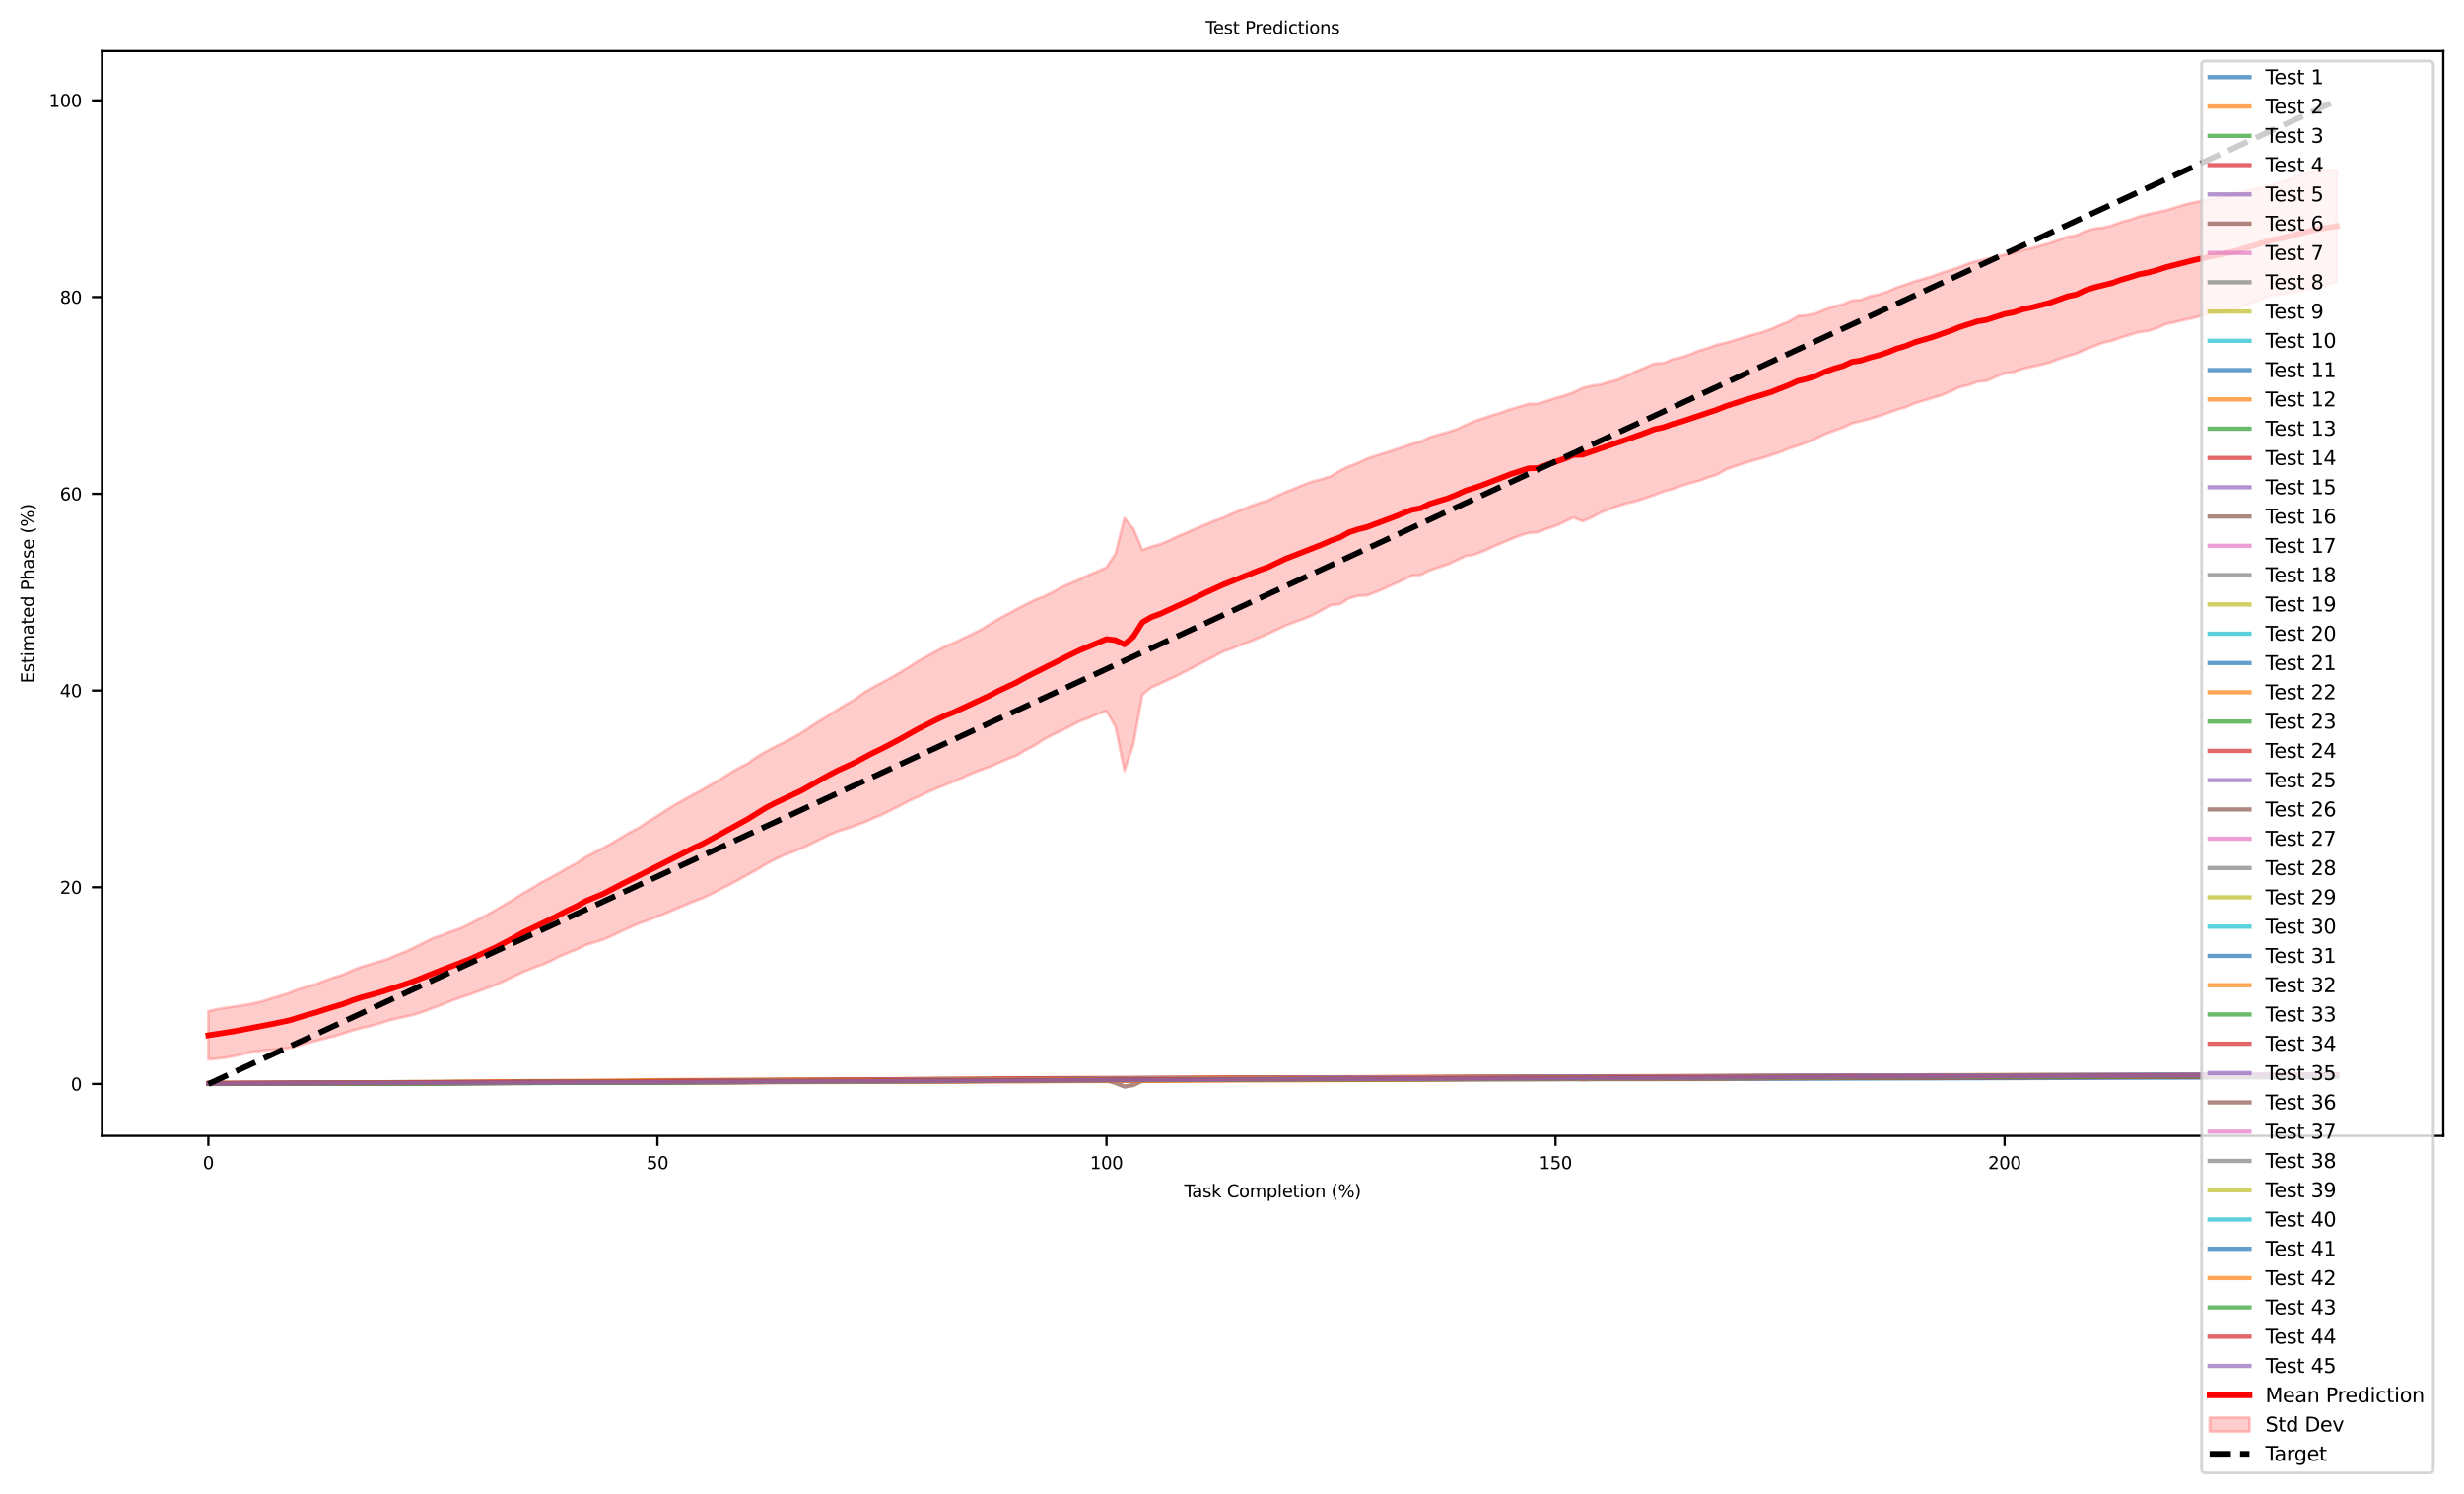 <?xml version="1.0" encoding="utf-8" standalone="no"?>
<!DOCTYPE svg PUBLIC "-//W3C//DTD SVG 1.1//EN"
  "http://www.w3.org/Graphics/SVG/1.1/DTD/svg11.dtd">
<svg xmlns:xlink="http://www.w3.org/1999/xlink" width="856.851pt" height="519.469pt" viewBox="0 0 856.851 519.469" xmlns="http://www.w3.org/2000/svg" version="1.1">
 <defs>
  <style type="text/css">*{stroke-linejoin: round; stroke-linecap: butt}</style>
 </defs>
 <g id="figure_1">
  <g id="patch_1">
   <path d="M 0 519.469 
L 856.851 519.469 
L 856.851 0 
L 0 0 
z
" style="fill: #ffffff"/>
  </g>
  <g id="axes_1">
   <g id="patch_2">
    <path d="M 35.459 395.031 
L 849.651 395.031 
L 849.651 17.759 
L 35.459 17.759 
z
" style="fill: #ffffff"/>
   </g>
   <g id="PolyCollection_1">
    <defs>
     <path id="mb058d474c7" d="M 72.468 -167.827 
L 72.468 -151.001 
L 75.591 -151.268 
L 78.714 -151.643 
L 81.837 -152.253 
L 84.96 -152.979 
L 88.084 -153.693 
L 91.207 -154.102 
L 94.33 -154.355 
L 97.453 -154.661 
L 100.576 -154.995 
L 103.699 -155.718 
L 106.822 -156.675 
L 109.945 -157.46 
L 113.068 -158.324 
L 116.191 -159.039 
L 119.315 -159.987 
L 122.438 -161.042 
L 125.561 -161.886 
L 128.684 -162.577 
L 131.807 -163.451 
L 134.93 -164.473 
L 138.053 -165.259 
L 141.176 -165.909 
L 144.299 -166.657 
L 147.422 -167.686 
L 150.546 -168.848 
L 153.669 -170.021 
L 156.792 -171.296 
L 159.915 -172.454 
L 163.038 -173.467 
L 166.161 -174.615 
L 169.284 -175.76 
L 172.407 -176.916 
L 175.53 -178.386 
L 178.653 -179.839 
L 181.777 -181.37 
L 184.9 -182.606 
L 188.023 -183.747 
L 191.146 -185.039 
L 194.269 -186.687 
L 197.392 -187.987 
L 200.515 -189.241 
L 203.638 -190.751 
L 206.761 -191.733 
L 209.884 -192.702 
L 213.008 -194.091 
L 216.131 -195.62 
L 219.254 -197 
L 222.377 -198.357 
L 225.5 -199.453 
L 228.623 -200.641 
L 231.746 -201.914 
L 234.869 -203.273 
L 237.992 -204.584 
L 241.115 -205.869 
L 244.239 -207.059 
L 247.362 -208.561 
L 250.485 -210.157 
L 253.608 -211.732 
L 256.731 -213.432 
L 259.854 -215.118 
L 262.977 -216.852 
L 266.1 -218.777 
L 269.223 -220.448 
L 272.346 -221.902 
L 275.47 -223.069 
L 278.593 -224.342 
L 281.716 -225.844 
L 284.839 -227.35 
L 287.962 -228.909 
L 291.085 -230.216 
L 294.208 -231.172 
L 297.331 -232.264 
L 300.454 -233.429 
L 303.577 -234.824 
L 306.701 -236.11 
L 309.824 -237.675 
L 312.947 -239.227 
L 316.07 -240.899 
L 319.193 -242.285 
L 322.316 -243.786 
L 325.439 -245.189 
L 328.562 -246.425 
L 331.685 -247.661 
L 334.808 -249.004 
L 337.932 -250.471 
L 341.055 -251.648 
L 344.178 -252.764 
L 347.301 -254.166 
L 350.424 -255.479 
L 353.547 -256.702 
L 356.67 -258.588 
L 359.793 -260.189 
L 362.916 -262.233 
L 366.039 -263.915 
L 369.163 -265.362 
L 372.286 -266.946 
L 375.409 -268.583 
L 378.532 -269.744 
L 381.655 -271.135 
L 384.778 -272.166 
L 387.901 -266.724 
L 391.024 -251.378 
L 394.147 -260.561 
L 397.27 -277.856 
L 400.394 -280.374 
L 403.517 -281.771 
L 406.64 -283.229 
L 409.763 -284.686 
L 412.886 -286.251 
L 416.009 -287.942 
L 419.132 -289.525 
L 422.255 -291.175 
L 425.378 -292.85 
L 428.501 -293.937 
L 431.625 -295.256 
L 434.748 -296.373 
L 437.871 -297.685 
L 440.994 -299.044 
L 444.117 -300.489 
L 447.24 -301.968 
L 450.363 -303.189 
L 453.486 -304.279 
L 456.609 -305.551 
L 459.732 -307.303 
L 462.856 -309.03 
L 465.979 -309.312 
L 469.102 -311.348 
L 472.225 -312.253 
L 475.348 -312.366 
L 478.471 -313.545 
L 481.594 -314.864 
L 484.717 -316.317 
L 487.84 -317.674 
L 490.963 -319.239 
L 494.087 -319.527 
L 497.21 -321.112 
L 500.333 -322.139 
L 503.456 -323.15 
L 506.579 -324.635 
L 509.702 -326.084 
L 512.825 -326.609 
L 515.948 -327.811 
L 519.071 -329.265 
L 522.194 -330.592 
L 525.318 -331.916 
L 528.441 -333.132 
L 531.564 -334.121 
L 534.687 -334.307 
L 537.81 -335.545 
L 540.933 -336.524 
L 544.056 -337.986 
L 547.179 -339.476 
L 550.302 -338.111 
L 553.425 -339.452 
L 556.549 -341.123 
L 559.672 -342.409 
L 562.795 -343.521 
L 565.918 -344.482 
L 569.041 -345.21 
L 572.164 -346.194 
L 575.287 -347.268 
L 578.41 -348.519 
L 581.533 -349.356 
L 584.656 -350.477 
L 587.779 -351.455 
L 590.903 -352.235 
L 594.026 -353.418 
L 597.149 -354.426 
L 600.272 -356.185 
L 603.395 -357.32 
L 606.518 -358.33 
L 609.641 -359.281 
L 612.764 -360.144 
L 615.887 -361.146 
L 619.01 -362.194 
L 622.134 -363.458 
L 625.257 -364.45 
L 628.38 -365.561 
L 631.503 -366.922 
L 634.626 -368.472 
L 637.749 -369.647 
L 640.872 -370.716 
L 643.995 -372.226 
L 647.118 -372.954 
L 650.241 -373.8 
L 653.365 -374.735 
L 656.488 -375.789 
L 659.611 -376.962 
L 662.734 -377.809 
L 665.857 -379.227 
L 668.98 -380.135 
L 672.103 -381.063 
L 675.226 -382.022 
L 678.349 -383.36 
L 681.472 -384.814 
L 684.596 -385.551 
L 687.719 -386.682 
L 690.842 -386.997 
L 693.965 -388.382 
L 697.088 -389.595 
L 700.211 -390.067 
L 703.334 -391.203 
L 706.457 -391.872 
L 709.58 -392.589 
L 712.703 -393.341 
L 715.827 -394.565 
L 718.95 -395.607 
L 722.073 -396.465 
L 725.196 -397.915 
L 728.319 -399.09 
L 731.442 -400.304 
L 734.565 -401.013 
L 737.688 -402.112 
L 740.811 -403.085 
L 743.934 -403.98 
L 747.058 -404.382 
L 750.181 -405.4 
L 753.304 -406.797 
L 756.427 -407.444 
L 759.55 -408.213 
L 762.673 -408.858 
L 765.796 -409.725 
L 768.919 -410.32 
L 772.042 -411.002 
L 775.165 -411.588 
L 778.289 -412.404 
L 781.412 -413.534 
L 784.535 -414.684 
L 787.658 -415.891 
L 790.781 -416.815 
L 793.904 -417.182 
L 797.027 -417.746 
L 800.15 -418.298 
L 803.273 -418.902 
L 806.396 -419.518 
L 809.52 -420.438 
L 812.643 -421.399 
L 812.643 -460.227 
L 812.643 -460.227 
L 809.52 -460.268 
L 806.396 -460.153 
L 803.273 -459.485 
L 800.15 -458.713 
L 797.027 -457.438 
L 793.904 -456.316 
L 790.781 -455.535 
L 787.658 -454.595 
L 784.535 -453.949 
L 781.412 -453.18 
L 778.289 -452.467 
L 775.165 -451.655 
L 772.042 -450.809 
L 768.919 -450.356 
L 765.796 -449.632 
L 762.673 -449.027 
L 759.55 -448.268 
L 756.427 -447.333 
L 753.304 -446.343 
L 750.181 -445.691 
L 747.058 -444.99 
L 743.934 -444.217 
L 740.811 -443.088 
L 737.688 -442.292 
L 734.565 -441.118 
L 731.442 -440.354 
L 728.319 -439.966 
L 725.196 -439.15 
L 722.073 -437.635 
L 718.95 -437.184 
L 715.827 -436.001 
L 712.703 -434.911 
L 709.58 -434.048 
L 706.457 -433.186 
L 703.334 -432.511 
L 700.211 -431.565 
L 697.088 -430.899 
L 693.965 -430.148 
L 690.842 -429.443 
L 687.719 -428.743 
L 684.596 -427.866 
L 681.472 -426.613 
L 678.349 -425.571 
L 675.226 -424.602 
L 672.103 -423.445 
L 668.98 -422.515 
L 665.857 -421.633 
L 662.734 -420.491 
L 659.611 -419.524 
L 656.488 -418.128 
L 653.365 -417.1 
L 650.241 -416.436 
L 647.118 -415.208 
L 643.995 -414.981 
L 640.872 -413.639 
L 637.749 -412.905 
L 634.626 -411.871 
L 631.503 -410.493 
L 628.38 -409.872 
L 625.257 -409.548 
L 622.134 -407.712 
L 619.01 -406.446 
L 615.887 -405.074 
L 612.764 -403.937 
L 609.641 -403.104 
L 606.518 -402.202 
L 603.395 -401.216 
L 600.272 -400.307 
L 597.149 -399.578 
L 594.026 -398.467 
L 590.903 -397.555 
L 587.779 -396.284 
L 584.656 -395.189 
L 581.533 -394.544 
L 578.41 -393.181 
L 575.287 -393.062 
L 572.164 -391.704 
L 569.041 -390.405 
L 565.918 -388.95 
L 562.795 -387.49 
L 559.672 -386.665 
L 556.549 -385.755 
L 553.425 -385.311 
L 550.302 -384.539 
L 547.179 -383.03 
L 544.056 -381.922 
L 540.933 -381.059 
L 537.81 -380 
L 534.687 -379.024 
L 531.564 -379.033 
L 528.441 -378.048 
L 525.318 -377.194 
L 522.194 -376.041 
L 519.071 -375.092 
L 515.948 -374.069 
L 512.825 -373.068 
L 509.702 -371.654 
L 506.579 -370.217 
L 503.456 -369.198 
L 500.333 -368.339 
L 497.21 -367.417 
L 494.087 -365.94 
L 490.963 -365.078 
L 487.84 -364.019 
L 484.717 -362.979 
L 481.594 -361.992 
L 478.471 -361.025 
L 475.348 -359.945 
L 472.225 -358.471 
L 469.102 -357.315 
L 465.979 -355.824 
L 462.856 -353.881 
L 459.732 -352.855 
L 456.609 -352.081 
L 453.486 -350.959 
L 450.363 -349.641 
L 447.24 -348.443 
L 444.117 -347.033 
L 440.994 -345.458 
L 437.871 -344.571 
L 434.748 -343.402 
L 431.625 -342.164 
L 428.501 -340.904 
L 425.378 -339.451 
L 422.255 -338.353 
L 419.132 -337.043 
L 416.009 -335.729 
L 412.886 -334.327 
L 409.763 -333.069 
L 406.64 -331.55 
L 403.517 -330.239 
L 400.394 -329.356 
L 397.27 -328.252 
L 394.147 -335.607 
L 391.024 -339.345 
L 387.901 -326.899 
L 384.778 -322.217 
L 381.655 -320.765 
L 378.532 -319.492 
L 375.409 -317.99 
L 372.286 -316.629 
L 369.163 -315.301 
L 366.039 -313.499 
L 362.916 -311.999 
L 359.793 -310.821 
L 356.67 -309.243 
L 353.547 -307.636 
L 350.424 -305.942 
L 347.301 -304.282 
L 344.178 -302.383 
L 341.055 -300.49 
L 337.932 -298.855 
L 334.808 -297.445 
L 331.685 -295.896 
L 328.562 -294.626 
L 325.439 -292.944 
L 322.316 -291.252 
L 319.193 -289.53 
L 316.07 -287.507 
L 312.947 -285.577 
L 309.824 -283.773 
L 306.701 -282.128 
L 303.577 -280.451 
L 300.454 -278.607 
L 297.331 -276.302 
L 294.208 -274.532 
L 291.085 -272.579 
L 287.962 -270.625 
L 284.839 -268.649 
L 281.716 -266.672 
L 278.593 -264.564 
L 275.47 -262.784 
L 272.346 -261.135 
L 269.223 -259.627 
L 266.1 -257.992 
L 262.977 -256.128 
L 259.854 -253.877 
L 256.731 -252.309 
L 253.608 -250.41 
L 250.485 -248.486 
L 247.362 -246.724 
L 244.239 -244.819 
L 241.115 -243.189 
L 237.992 -241.442 
L 234.869 -239.69 
L 231.746 -237.774 
L 228.623 -235.7 
L 225.5 -233.825 
L 222.377 -231.747 
L 219.254 -230.112 
L 216.131 -228.253 
L 213.008 -226.405 
L 209.884 -224.633 
L 206.761 -223.023 
L 203.638 -221.403 
L 200.515 -219.339 
L 197.392 -217.65 
L 194.269 -215.795 
L 191.146 -214.112 
L 188.023 -212.516 
L 184.9 -210.507 
L 181.777 -208.78 
L 178.653 -206.722 
L 175.53 -204.86 
L 172.407 -203.05 
L 169.284 -201.255 
L 166.161 -199.676 
L 163.038 -197.97 
L 159.915 -196.564 
L 156.792 -195.472 
L 153.669 -194.265 
L 150.546 -193.19 
L 147.422 -191.634 
L 144.299 -190.064 
L 141.176 -188.578 
L 138.053 -187.38 
L 134.93 -186 
L 131.807 -185.053 
L 128.684 -184.12 
L 125.561 -183.174 
L 122.438 -181.986 
L 119.315 -180.541 
L 116.191 -179.584 
L 113.068 -178.459 
L 109.945 -177.244 
L 106.822 -176.356 
L 103.699 -175.422 
L 100.576 -174.156 
L 97.453 -173.18 
L 94.33 -172.224 
L 91.207 -171.257 
L 88.084 -170.499 
L 84.96 -169.933 
L 81.837 -169.489 
L 78.714 -169.032 
L 75.591 -168.456 
L 72.468 -167.827 
z
" style="stroke: #ff0000; stroke-opacity: 0.2"/>
    </defs>
    <g clip-path="url(#p711e6d92b5)">
     <use xlink:href="#mb058d474c7" x="0" y="519.469" style="fill: #ff0000; fill-opacity: 0.2; stroke: #ff0000; stroke-opacity: 0.2"/>
    </g>
   </g>
   <g id="matplotlib.axis_1">
    <g id="xtick_1">
     <g id="line2d_1">
      <defs>
       <path id="m93b16923d6" d="M 0 0 
L 0 3.5 
" style="stroke: #000000; stroke-width: 0.8"/>
      </defs>
      <g>
       <use xlink:href="#m93b16923d6" x="72.468" y="395.031" style="stroke: #000000; stroke-width: 0.8"/>
      </g>
     </g>
     <g id="text_1">
      <!-- 0 -->
      <g transform="translate(70.559 406.59) scale(0.06 -0.06)">
       <defs>
        <path id="DejaVuSans-30" d="M 2034 4250 
Q 1547 4250 1301 3770 
Q 1056 3291 1056 2328 
Q 1056 1369 1301 889 
Q 1547 409 2034 409 
Q 2525 409 2770 889 
Q 3016 1369 3016 2328 
Q 3016 3291 2770 3770 
Q 2525 4250 2034 4250 
z
M 2034 4750 
Q 2819 4750 3233 4129 
Q 3647 3509 3647 2328 
Q 3647 1150 3233 529 
Q 2819 -91 2034 -91 
Q 1250 -91 836 529 
Q 422 1150 422 2328 
Q 422 3509 836 4129 
Q 1250 4750 2034 4750 
z
" transform="scale(0.016)"/>
       </defs>
       <use xlink:href="#DejaVuSans-30"/>
      </g>
     </g>
    </g>
    <g id="xtick_2">
     <g id="line2d_2">
      <g>
       <use xlink:href="#m93b16923d6" x="228.623" y="395.031" style="stroke: #000000; stroke-width: 0.8"/>
      </g>
     </g>
     <g id="text_2">
      <!-- 50 -->
      <g transform="translate(224.806 406.59) scale(0.06 -0.06)">
       <defs>
        <path id="DejaVuSans-35" d="M 691 4666 
L 3169 4666 
L 3169 4134 
L 1269 4134 
L 1269 2991 
Q 1406 3038 1543 3061 
Q 1681 3084 1819 3084 
Q 2600 3084 3056 2656 
Q 3513 2228 3513 1497 
Q 3513 744 3044 326 
Q 2575 -91 1722 -91 
Q 1428 -91 1123 -41 
Q 819 9 494 109 
L 494 744 
Q 775 591 1075 516 
Q 1375 441 1709 441 
Q 2250 441 2565 725 
Q 2881 1009 2881 1497 
Q 2881 1984 2565 2268 
Q 2250 2553 1709 2553 
Q 1456 2553 1204 2497 
Q 953 2441 691 2322 
L 691 4666 
z
" transform="scale(0.016)"/>
       </defs>
       <use xlink:href="#DejaVuSans-35"/>
       <use xlink:href="#DejaVuSans-30" x="63.623"/>
      </g>
     </g>
    </g>
    <g id="xtick_3">
     <g id="line2d_3">
      <g>
       <use xlink:href="#m93b16923d6" x="384.778" y="395.031" style="stroke: #000000; stroke-width: 0.8"/>
      </g>
     </g>
     <g id="text_3">
      <!-- 100 -->
      <g transform="translate(379.052 406.59) scale(0.06 -0.06)">
       <defs>
        <path id="DejaVuSans-31" d="M 794 531 
L 1825 531 
L 1825 4091 
L 703 3866 
L 703 4441 
L 1819 4666 
L 2450 4666 
L 2450 531 
L 3481 531 
L 3481 0 
L 794 0 
L 794 531 
z
" transform="scale(0.016)"/>
       </defs>
       <use xlink:href="#DejaVuSans-31"/>
       <use xlink:href="#DejaVuSans-30" x="63.623"/>
       <use xlink:href="#DejaVuSans-30" x="127.246"/>
      </g>
     </g>
    </g>
    <g id="xtick_4">
     <g id="line2d_4">
      <g>
       <use xlink:href="#m93b16923d6" x="540.933" y="395.031" style="stroke: #000000; stroke-width: 0.8"/>
      </g>
     </g>
     <g id="text_4">
      <!-- 150 -->
      <g transform="translate(535.207 406.59) scale(0.06 -0.06)">
       <use xlink:href="#DejaVuSans-31"/>
       <use xlink:href="#DejaVuSans-35" x="63.623"/>
       <use xlink:href="#DejaVuSans-30" x="127.246"/>
      </g>
     </g>
    </g>
    <g id="xtick_5">
     <g id="line2d_5">
      <g>
       <use xlink:href="#m93b16923d6" x="697.088" y="395.031" style="stroke: #000000; stroke-width: 0.8"/>
      </g>
     </g>
     <g id="text_5">
      <!-- 200 -->
      <g transform="translate(691.362 406.59) scale(0.06 -0.06)">
       <defs>
        <path id="DejaVuSans-32" d="M 1228 531 
L 3431 531 
L 3431 0 
L 469 0 
L 469 531 
Q 828 903 1448 1529 
Q 2069 2156 2228 2338 
Q 2531 2678 2651 2914 
Q 2772 3150 2772 3378 
Q 2772 3750 2511 3984 
Q 2250 4219 1831 4219 
Q 1534 4219 1204 4116 
Q 875 4013 500 3803 
L 500 4441 
Q 881 4594 1212 4672 
Q 1544 4750 1819 4750 
Q 2544 4750 2975 4387 
Q 3406 4025 3406 3419 
Q 3406 3131 3298 2873 
Q 3191 2616 2906 2266 
Q 2828 2175 2409 1742 
Q 1991 1309 1228 531 
z
" transform="scale(0.016)"/>
       </defs>
       <use xlink:href="#DejaVuSans-32"/>
       <use xlink:href="#DejaVuSans-30" x="63.623"/>
       <use xlink:href="#DejaVuSans-30" x="127.246"/>
      </g>
     </g>
    </g>
    <g id="text_6">
     <!-- Task Completion (%) -->
     <g transform="translate(411.798 416.397) scale(0.06 -0.06)">
      <defs>
       <path id="DejaVuSans-54" d="M -19 4666 
L 3928 4666 
L 3928 4134 
L 2272 4134 
L 2272 0 
L 1638 0 
L 1638 4134 
L -19 4134 
L -19 4666 
z
" transform="scale(0.016)"/>
       <path id="DejaVuSans-61" d="M 2194 1759 
Q 1497 1759 1228 1600 
Q 959 1441 959 1056 
Q 959 750 1161 570 
Q 1363 391 1709 391 
Q 2188 391 2477 730 
Q 2766 1069 2766 1631 
L 2766 1759 
L 2194 1759 
z
M 3341 1997 
L 3341 0 
L 2766 0 
L 2766 531 
Q 2569 213 2275 61 
Q 1981 -91 1556 -91 
Q 1019 -91 701 211 
Q 384 513 384 1019 
Q 384 1609 779 1909 
Q 1175 2209 1959 2209 
L 2766 2209 
L 2766 2266 
Q 2766 2663 2505 2880 
Q 2244 3097 1772 3097 
Q 1472 3097 1187 3025 
Q 903 2953 641 2809 
L 641 3341 
Q 956 3463 1253 3523 
Q 1550 3584 1831 3584 
Q 2591 3584 2966 3190 
Q 3341 2797 3341 1997 
z
" transform="scale(0.016)"/>
       <path id="DejaVuSans-73" d="M 2834 3397 
L 2834 2853 
Q 2591 2978 2328 3040 
Q 2066 3103 1784 3103 
Q 1356 3103 1142 2972 
Q 928 2841 928 2578 
Q 928 2378 1081 2264 
Q 1234 2150 1697 2047 
L 1894 2003 
Q 2506 1872 2764 1633 
Q 3022 1394 3022 966 
Q 3022 478 2636 193 
Q 2250 -91 1575 -91 
Q 1294 -91 989 -36 
Q 684 19 347 128 
L 347 722 
Q 666 556 975 473 
Q 1284 391 1588 391 
Q 1994 391 2212 530 
Q 2431 669 2431 922 
Q 2431 1156 2273 1281 
Q 2116 1406 1581 1522 
L 1381 1569 
Q 847 1681 609 1914 
Q 372 2147 372 2553 
Q 372 3047 722 3315 
Q 1072 3584 1716 3584 
Q 2034 3584 2315 3537 
Q 2597 3491 2834 3397 
z
" transform="scale(0.016)"/>
       <path id="DejaVuSans-6b" d="M 581 4863 
L 1159 4863 
L 1159 1991 
L 2875 3500 
L 3609 3500 
L 1753 1863 
L 3688 0 
L 2938 0 
L 1159 1709 
L 1159 0 
L 581 0 
L 581 4863 
z
" transform="scale(0.016)"/>
       <path id="DejaVuSans-20" transform="scale(0.016)"/>
       <path id="DejaVuSans-43" d="M 4122 4306 
L 4122 3641 
Q 3803 3938 3442 4084 
Q 3081 4231 2675 4231 
Q 1875 4231 1450 3742 
Q 1025 3253 1025 2328 
Q 1025 1406 1450 917 
Q 1875 428 2675 428 
Q 3081 428 3442 575 
Q 3803 722 4122 1019 
L 4122 359 
Q 3791 134 3420 21 
Q 3050 -91 2638 -91 
Q 1578 -91 968 557 
Q 359 1206 359 2328 
Q 359 3453 968 4101 
Q 1578 4750 2638 4750 
Q 3056 4750 3426 4639 
Q 3797 4528 4122 4306 
z
" transform="scale(0.016)"/>
       <path id="DejaVuSans-6f" d="M 1959 3097 
Q 1497 3097 1228 2736 
Q 959 2375 959 1747 
Q 959 1119 1226 758 
Q 1494 397 1959 397 
Q 2419 397 2687 759 
Q 2956 1122 2956 1747 
Q 2956 2369 2687 2733 
Q 2419 3097 1959 3097 
z
M 1959 3584 
Q 2709 3584 3137 3096 
Q 3566 2609 3566 1747 
Q 3566 888 3137 398 
Q 2709 -91 1959 -91 
Q 1206 -91 779 398 
Q 353 888 353 1747 
Q 353 2609 779 3096 
Q 1206 3584 1959 3584 
z
" transform="scale(0.016)"/>
       <path id="DejaVuSans-6d" d="M 3328 2828 
Q 3544 3216 3844 3400 
Q 4144 3584 4550 3584 
Q 5097 3584 5394 3201 
Q 5691 2819 5691 2113 
L 5691 0 
L 5113 0 
L 5113 2094 
Q 5113 2597 4934 2840 
Q 4756 3084 4391 3084 
Q 3944 3084 3684 2787 
Q 3425 2491 3425 1978 
L 3425 0 
L 2847 0 
L 2847 2094 
Q 2847 2600 2669 2842 
Q 2491 3084 2119 3084 
Q 1678 3084 1418 2786 
Q 1159 2488 1159 1978 
L 1159 0 
L 581 0 
L 581 3500 
L 1159 3500 
L 1159 2956 
Q 1356 3278 1631 3431 
Q 1906 3584 2284 3584 
Q 2666 3584 2933 3390 
Q 3200 3197 3328 2828 
z
" transform="scale(0.016)"/>
       <path id="DejaVuSans-70" d="M 1159 525 
L 1159 -1331 
L 581 -1331 
L 581 3500 
L 1159 3500 
L 1159 2969 
Q 1341 3281 1617 3432 
Q 1894 3584 2278 3584 
Q 2916 3584 3314 3078 
Q 3713 2572 3713 1747 
Q 3713 922 3314 415 
Q 2916 -91 2278 -91 
Q 1894 -91 1617 61 
Q 1341 213 1159 525 
z
M 3116 1747 
Q 3116 2381 2855 2742 
Q 2594 3103 2138 3103 
Q 1681 3103 1420 2742 
Q 1159 2381 1159 1747 
Q 1159 1113 1420 752 
Q 1681 391 2138 391 
Q 2594 391 2855 752 
Q 3116 1113 3116 1747 
z
" transform="scale(0.016)"/>
       <path id="DejaVuSans-6c" d="M 603 4863 
L 1178 4863 
L 1178 0 
L 603 0 
L 603 4863 
z
" transform="scale(0.016)"/>
       <path id="DejaVuSans-65" d="M 3597 1894 
L 3597 1613 
L 953 1613 
Q 991 1019 1311 708 
Q 1631 397 2203 397 
Q 2534 397 2845 478 
Q 3156 559 3463 722 
L 3463 178 
Q 3153 47 2828 -22 
Q 2503 -91 2169 -91 
Q 1331 -91 842 396 
Q 353 884 353 1716 
Q 353 2575 817 3079 
Q 1281 3584 2069 3584 
Q 2775 3584 3186 3129 
Q 3597 2675 3597 1894 
z
M 3022 2063 
Q 3016 2534 2758 2815 
Q 2500 3097 2075 3097 
Q 1594 3097 1305 2825 
Q 1016 2553 972 2059 
L 3022 2063 
z
" transform="scale(0.016)"/>
       <path id="DejaVuSans-74" d="M 1172 4494 
L 1172 3500 
L 2356 3500 
L 2356 3053 
L 1172 3053 
L 1172 1153 
Q 1172 725 1289 603 
Q 1406 481 1766 481 
L 2356 481 
L 2356 0 
L 1766 0 
Q 1100 0 847 248 
Q 594 497 594 1153 
L 594 3053 
L 172 3053 
L 172 3500 
L 594 3500 
L 594 4494 
L 1172 4494 
z
" transform="scale(0.016)"/>
       <path id="DejaVuSans-69" d="M 603 3500 
L 1178 3500 
L 1178 0 
L 603 0 
L 603 3500 
z
M 603 4863 
L 1178 4863 
L 1178 4134 
L 603 4134 
L 603 4863 
z
" transform="scale(0.016)"/>
       <path id="DejaVuSans-6e" d="M 3513 2113 
L 3513 0 
L 2938 0 
L 2938 2094 
Q 2938 2591 2744 2837 
Q 2550 3084 2163 3084 
Q 1697 3084 1428 2787 
Q 1159 2491 1159 1978 
L 1159 0 
L 581 0 
L 581 3500 
L 1159 3500 
L 1159 2956 
Q 1366 3272 1645 3428 
Q 1925 3584 2291 3584 
Q 2894 3584 3203 3211 
Q 3513 2838 3513 2113 
z
" transform="scale(0.016)"/>
       <path id="DejaVuSans-28" d="M 1984 4856 
Q 1566 4138 1362 3434 
Q 1159 2731 1159 2009 
Q 1159 1288 1364 580 
Q 1569 -128 1984 -844 
L 1484 -844 
Q 1016 -109 783 600 
Q 550 1309 550 2009 
Q 550 2706 781 3412 
Q 1013 4119 1484 4856 
L 1984 4856 
z
" transform="scale(0.016)"/>
       <path id="DejaVuSans-25" d="M 4653 2053 
Q 4381 2053 4226 1822 
Q 4072 1591 4072 1178 
Q 4072 772 4226 539 
Q 4381 306 4653 306 
Q 4919 306 5073 539 
Q 5228 772 5228 1178 
Q 5228 1588 5073 1820 
Q 4919 2053 4653 2053 
z
M 4653 2450 
Q 5147 2450 5437 2106 
Q 5728 1763 5728 1178 
Q 5728 594 5436 251 
Q 5144 -91 4653 -91 
Q 4153 -91 3862 251 
Q 3572 594 3572 1178 
Q 3572 1766 3864 2108 
Q 4156 2450 4653 2450 
z
M 1428 4353 
Q 1159 4353 1004 4120 
Q 850 3888 850 3481 
Q 850 3069 1003 2837 
Q 1156 2606 1428 2606 
Q 1700 2606 1854 2837 
Q 2009 3069 2009 3481 
Q 2009 3884 1853 4118 
Q 1697 4353 1428 4353 
z
M 4250 4750 
L 4750 4750 
L 1831 -91 
L 1331 -91 
L 4250 4750 
z
M 1428 4750 
Q 1922 4750 2215 4408 
Q 2509 4066 2509 3481 
Q 2509 2891 2217 2550 
Q 1925 2209 1428 2209 
Q 931 2209 642 2551 
Q 353 2894 353 3481 
Q 353 4063 643 4406 
Q 934 4750 1428 4750 
z
" transform="scale(0.016)"/>
       <path id="DejaVuSans-29" d="M 513 4856 
L 1013 4856 
Q 1481 4119 1714 3412 
Q 1947 2706 1947 2009 
Q 1947 1309 1714 600 
Q 1481 -109 1013 -844 
L 513 -844 
Q 928 -128 1133 580 
Q 1338 1288 1338 2009 
Q 1338 2731 1133 3434 
Q 928 4138 513 4856 
z
" transform="scale(0.016)"/>
      </defs>
      <use xlink:href="#DejaVuSans-54"/>
      <use xlink:href="#DejaVuSans-61" x="44.584"/>
      <use xlink:href="#DejaVuSans-73" x="105.863"/>
      <use xlink:href="#DejaVuSans-6b" x="157.963"/>
      <use xlink:href="#DejaVuSans-20" x="215.873"/>
      <use xlink:href="#DejaVuSans-43" x="247.66"/>
      <use xlink:href="#DejaVuSans-6f" x="317.484"/>
      <use xlink:href="#DejaVuSans-6d" x="378.666"/>
      <use xlink:href="#DejaVuSans-70" x="476.078"/>
      <use xlink:href="#DejaVuSans-6c" x="539.555"/>
      <use xlink:href="#DejaVuSans-65" x="567.338"/>
      <use xlink:href="#DejaVuSans-74" x="628.861"/>
      <use xlink:href="#DejaVuSans-69" x="668.07"/>
      <use xlink:href="#DejaVuSans-6f" x="695.854"/>
      <use xlink:href="#DejaVuSans-6e" x="757.035"/>
      <use xlink:href="#DejaVuSans-20" x="820.414"/>
      <use xlink:href="#DejaVuSans-28" x="852.201"/>
      <use xlink:href="#DejaVuSans-25" x="891.215"/>
      <use xlink:href="#DejaVuSans-29" x="986.234"/>
     </g>
    </g>
   </g>
   <g id="matplotlib.axis_2">
    <g id="ytick_1">
     <g id="line2d_6">
      <defs>
       <path id="m25c93c3c28" d="M 0 0 
L -3.5 0 
" style="stroke: #000000; stroke-width: 0.8"/>
      </defs>
      <g>
       <use xlink:href="#m25c93c3c28" x="35.459" y="376.991" style="stroke: #000000; stroke-width: 0.8"/>
      </g>
     </g>
     <g id="text_7">
      <!-- 0 -->
      <g transform="translate(24.642 379.27) scale(0.06 -0.06)">
       <use xlink:href="#DejaVuSans-30"/>
      </g>
     </g>
    </g>
    <g id="ytick_2">
     <g id="line2d_7">
      <g>
       <use xlink:href="#m25c93c3c28" x="35.459" y="308.574" style="stroke: #000000; stroke-width: 0.8"/>
      </g>
     </g>
     <g id="text_8">
      <!-- 20 -->
      <g transform="translate(20.824 310.854) scale(0.06 -0.06)">
       <use xlink:href="#DejaVuSans-32"/>
       <use xlink:href="#DejaVuSans-30" x="63.623"/>
      </g>
     </g>
    </g>
    <g id="ytick_3">
     <g id="line2d_8">
      <g>
       <use xlink:href="#m25c93c3c28" x="35.459" y="240.158" style="stroke: #000000; stroke-width: 0.8"/>
      </g>
     </g>
     <g id="text_9">
      <!-- 40 -->
      <g transform="translate(20.824 242.437) scale(0.06 -0.06)">
       <defs>
        <path id="DejaVuSans-34" d="M 2419 4116 
L 825 1625 
L 2419 1625 
L 2419 4116 
z
M 2253 4666 
L 3047 4666 
L 3047 1625 
L 3713 1625 
L 3713 1100 
L 3047 1100 
L 3047 0 
L 2419 0 
L 2419 1100 
L 313 1100 
L 313 1709 
L 2253 4666 
z
" transform="scale(0.016)"/>
       </defs>
       <use xlink:href="#DejaVuSans-34"/>
       <use xlink:href="#DejaVuSans-30" x="63.623"/>
      </g>
     </g>
    </g>
    <g id="ytick_4">
     <g id="line2d_9">
      <g>
       <use xlink:href="#m25c93c3c28" x="35.459" y="171.741" style="stroke: #000000; stroke-width: 0.8"/>
      </g>
     </g>
     <g id="text_10">
      <!-- 60 -->
      <g transform="translate(20.824 174.02) scale(0.06 -0.06)">
       <defs>
        <path id="DejaVuSans-36" d="M 2113 2584 
Q 1688 2584 1439 2293 
Q 1191 2003 1191 1497 
Q 1191 994 1439 701 
Q 1688 409 2113 409 
Q 2538 409 2786 701 
Q 3034 994 3034 1497 
Q 3034 2003 2786 2293 
Q 2538 2584 2113 2584 
z
M 3366 4563 
L 3366 3988 
Q 3128 4100 2886 4159 
Q 2644 4219 2406 4219 
Q 1781 4219 1451 3797 
Q 1122 3375 1075 2522 
Q 1259 2794 1537 2939 
Q 1816 3084 2150 3084 
Q 2853 3084 3261 2657 
Q 3669 2231 3669 1497 
Q 3669 778 3244 343 
Q 2819 -91 2113 -91 
Q 1303 -91 875 529 
Q 447 1150 447 2328 
Q 447 3434 972 4092 
Q 1497 4750 2381 4750 
Q 2619 4750 2861 4703 
Q 3103 4656 3366 4563 
z
" transform="scale(0.016)"/>
       </defs>
       <use xlink:href="#DejaVuSans-36"/>
       <use xlink:href="#DejaVuSans-30" x="63.623"/>
      </g>
     </g>
    </g>
    <g id="ytick_5">
     <g id="line2d_10">
      <g>
       <use xlink:href="#m25c93c3c28" x="35.459" y="103.324" style="stroke: #000000; stroke-width: 0.8"/>
      </g>
     </g>
     <g id="text_11">
      <!-- 80 -->
      <g transform="translate(20.824 105.604) scale(0.06 -0.06)">
       <defs>
        <path id="DejaVuSans-38" d="M 2034 2216 
Q 1584 2216 1326 1975 
Q 1069 1734 1069 1313 
Q 1069 891 1326 650 
Q 1584 409 2034 409 
Q 2484 409 2743 651 
Q 3003 894 3003 1313 
Q 3003 1734 2745 1975 
Q 2488 2216 2034 2216 
z
M 1403 2484 
Q 997 2584 770 2862 
Q 544 3141 544 3541 
Q 544 4100 942 4425 
Q 1341 4750 2034 4750 
Q 2731 4750 3128 4425 
Q 3525 4100 3525 3541 
Q 3525 3141 3298 2862 
Q 3072 2584 2669 2484 
Q 3125 2378 3379 2068 
Q 3634 1759 3634 1313 
Q 3634 634 3220 271 
Q 2806 -91 2034 -91 
Q 1263 -91 848 271 
Q 434 634 434 1313 
Q 434 1759 690 2068 
Q 947 2378 1403 2484 
z
M 1172 3481 
Q 1172 3119 1398 2916 
Q 1625 2713 2034 2713 
Q 2441 2713 2670 2916 
Q 2900 3119 2900 3481 
Q 2900 3844 2670 4047 
Q 2441 4250 2034 4250 
Q 1625 4250 1398 4047 
Q 1172 3844 1172 3481 
z
" transform="scale(0.016)"/>
       </defs>
       <use xlink:href="#DejaVuSans-38"/>
       <use xlink:href="#DejaVuSans-30" x="63.623"/>
      </g>
     </g>
    </g>
    <g id="ytick_6">
     <g id="line2d_11">
      <g>
       <use xlink:href="#m25c93c3c28" x="35.459" y="34.908" style="stroke: #000000; stroke-width: 0.8"/>
      </g>
     </g>
     <g id="text_12">
      <!-- 100 -->
      <g transform="translate(17.007 37.187) scale(0.06 -0.06)">
       <use xlink:href="#DejaVuSans-31"/>
       <use xlink:href="#DejaVuSans-30" x="63.623"/>
       <use xlink:href="#DejaVuSans-30" x="127.246"/>
      </g>
     </g>
    </g>
    <g id="text_13">
     <!-- Estimated Phase (%) -->
     <g transform="translate(11.759 237.606) rotate(-90) scale(0.06 -0.06)">
      <defs>
       <path id="DejaVuSans-45" d="M 628 4666 
L 3578 4666 
L 3578 4134 
L 1259 4134 
L 1259 2753 
L 3481 2753 
L 3481 2222 
L 1259 2222 
L 1259 531 
L 3634 531 
L 3634 0 
L 628 0 
L 628 4666 
z
" transform="scale(0.016)"/>
       <path id="DejaVuSans-64" d="M 2906 2969 
L 2906 4863 
L 3481 4863 
L 3481 0 
L 2906 0 
L 2906 525 
Q 2725 213 2448 61 
Q 2172 -91 1784 -91 
Q 1150 -91 751 415 
Q 353 922 353 1747 
Q 353 2572 751 3078 
Q 1150 3584 1784 3584 
Q 2172 3584 2448 3432 
Q 2725 3281 2906 2969 
z
M 947 1747 
Q 947 1113 1208 752 
Q 1469 391 1925 391 
Q 2381 391 2643 752 
Q 2906 1113 2906 1747 
Q 2906 2381 2643 2742 
Q 2381 3103 1925 3103 
Q 1469 3103 1208 2742 
Q 947 2381 947 1747 
z
" transform="scale(0.016)"/>
       <path id="DejaVuSans-50" d="M 1259 4147 
L 1259 2394 
L 2053 2394 
Q 2494 2394 2734 2622 
Q 2975 2850 2975 3272 
Q 2975 3691 2734 3919 
Q 2494 4147 2053 4147 
L 1259 4147 
z
M 628 4666 
L 2053 4666 
Q 2838 4666 3239 4311 
Q 3641 3956 3641 3272 
Q 3641 2581 3239 2228 
Q 2838 1875 2053 1875 
L 1259 1875 
L 1259 0 
L 628 0 
L 628 4666 
z
" transform="scale(0.016)"/>
       <path id="DejaVuSans-68" d="M 3513 2113 
L 3513 0 
L 2938 0 
L 2938 2094 
Q 2938 2591 2744 2837 
Q 2550 3084 2163 3084 
Q 1697 3084 1428 2787 
Q 1159 2491 1159 1978 
L 1159 0 
L 581 0 
L 581 4863 
L 1159 4863 
L 1159 2956 
Q 1366 3272 1645 3428 
Q 1925 3584 2291 3584 
Q 2894 3584 3203 3211 
Q 3513 2838 3513 2113 
z
" transform="scale(0.016)"/>
      </defs>
      <use xlink:href="#DejaVuSans-45"/>
      <use xlink:href="#DejaVuSans-73" x="63.184"/>
      <use xlink:href="#DejaVuSans-74" x="115.283"/>
      <use xlink:href="#DejaVuSans-69" x="154.492"/>
      <use xlink:href="#DejaVuSans-6d" x="182.275"/>
      <use xlink:href="#DejaVuSans-61" x="279.688"/>
      <use xlink:href="#DejaVuSans-74" x="340.967"/>
      <use xlink:href="#DejaVuSans-65" x="380.176"/>
      <use xlink:href="#DejaVuSans-64" x="441.699"/>
      <use xlink:href="#DejaVuSans-20" x="505.176"/>
      <use xlink:href="#DejaVuSans-50" x="536.963"/>
      <use xlink:href="#DejaVuSans-68" x="597.266"/>
      <use xlink:href="#DejaVuSans-61" x="660.645"/>
      <use xlink:href="#DejaVuSans-73" x="721.924"/>
      <use xlink:href="#DejaVuSans-65" x="774.023"/>
      <use xlink:href="#DejaVuSans-20" x="835.547"/>
      <use xlink:href="#DejaVuSans-28" x="867.334"/>
      <use xlink:href="#DejaVuSans-25" x="906.348"/>
      <use xlink:href="#DejaVuSans-29" x="1001.367"/>
     </g>
    </g>
   </g>
   <g id="line2d_12">
    <path d="M 72.468 376.689 
L 84.96 376.629 
L 100.576 376.556 
L 116.191 376.467 
L 147.422 376.333 
L 219.254 376.191 
L 253.608 376.049 
L 303.577 375.789 
L 319.193 375.682 
L 344.178 375.523 
L 422.255 375.147 
L 444.117 375.065 
L 503.456 374.906 
L 553.425 374.767 
L 609.641 374.639 
L 812.643 374.139 
L 812.643 374.139 
" clip-path="url(#p711e6d92b5)" style="fill: none; stroke: #1f77b4; stroke-opacity: 0.7; stroke-width: 1.5; stroke-linecap: square"/>
   </g>
   <g id="line2d_13">
    <path d="M 72.468 376.663 
L 109.945 376.65 
L 453.486 374.731 
L 465.979 374.651 
L 490.963 374.549 
L 519.071 374.444 
L 609.641 374.153 
L 625.257 374.102 
L 643.995 374.043 
L 675.226 373.939 
L 812.643 373.651 
L 812.643 373.651 
" clip-path="url(#p711e6d92b5)" style="fill: none; stroke: #ff7f0e; stroke-opacity: 0.7; stroke-width: 1.5; stroke-linecap: square"/>
   </g>
   <g id="line2d_14">
    <path d="M 72.468 376.77 
L 109.945 376.712 
L 138.053 376.64 
L 188.023 376.469 
L 219.254 376.279 
L 237.992 376.245 
L 325.439 375.752 
L 384.778 375.383 
L 412.886 375.222 
L 431.625 375.118 
L 462.856 375.005 
L 472.225 374.93 
L 806.396 374.136 
L 812.643 374.155 
L 812.643 374.155 
" clip-path="url(#p711e6d92b5)" style="fill: none; stroke: #2ca02c; stroke-opacity: 0.7; stroke-width: 1.5; stroke-linecap: square"/>
   </g>
   <g id="line2d_15">
    <path d="M 72.468 376.672 
L 109.945 376.623 
L 156.792 376.546 
L 213.008 376.172 
L 250.485 375.872 
L 422.255 375.163 
L 469.102 374.912 
L 662.734 374.383 
L 743.934 374.138 
L 806.396 374.007 
L 812.643 373.957 
L 812.643 373.957 
" clip-path="url(#p711e6d92b5)" style="fill: none; stroke: #d62728; stroke-opacity: 0.7; stroke-width: 1.5; stroke-linecap: square"/>
   </g>
   <g id="line2d_16">
    <path d="M 72.468 376.893 
L 103.699 376.826 
L 156.792 376.687 
L 213.008 376.485 
L 312.947 376.128 
L 406.64 375.549 
L 422.255 375.43 
L 469.102 375.214 
L 487.84 375.122 
L 522.194 374.995 
L 581.533 374.83 
L 812.643 374.085 
L 812.643 374.085 
" clip-path="url(#p711e6d92b5)" style="fill: none; stroke: #9467bd; stroke-opacity: 0.7; stroke-width: 1.5; stroke-linecap: square"/>
   </g>
   <g id="line2d_17">
    <path d="M 72.468 376.849 
L 100.576 376.811 
L 113.068 376.783 
L 128.684 376.778 
L 138.053 376.759 
L 156.792 376.665 
L 203.638 376.487 
L 253.608 376.301 
L 334.808 375.984 
L 384.778 375.728 
L 387.901 376.591 
L 391.024 377.882 
L 394.147 377.328 
L 397.27 375.815 
L 400.394 375.586 
L 812.643 374.21 
L 812.643 374.21 
" clip-path="url(#p711e6d92b5)" style="fill: none; stroke: #8c564b; stroke-opacity: 0.7; stroke-width: 1.5; stroke-linecap: square"/>
   </g>
   <g id="line2d_18">
    <path d="M 72.468 376.785 
L 113.068 376.774 
L 281.716 376.167 
L 297.331 376.064 
L 322.316 375.962 
L 344.178 375.843 
L 540.933 374.883 
L 569.041 374.799 
L 584.656 374.754 
L 625.257 374.666 
L 709.58 374.479 
L 812.643 374.191 
L 812.643 374.191 
" clip-path="url(#p711e6d92b5)" style="fill: none; stroke: #e377c2; stroke-opacity: 0.7; stroke-width: 1.5; stroke-linecap: square"/>
   </g>
   <g id="line2d_19">
    <path d="M 72.468 376.795 
L 138.053 376.491 
L 163.038 376.33 
L 194.269 376.16 
L 225.5 375.881 
L 247.362 375.69 
L 266.1 375.551 
L 422.255 374.863 
L 484.717 374.703 
L 812.643 374.032 
L 812.643 374.032 
" clip-path="url(#p711e6d92b5)" style="fill: none; stroke: #7f7f7f; stroke-opacity: 0.7; stroke-width: 1.5; stroke-linecap: square"/>
   </g>
   <g id="line2d_20">
    <path d="M 72.468 376.833 
L 100.576 376.808 
L 147.422 376.651 
L 528.441 374.765 
L 553.425 374.706 
L 584.656 374.653 
L 619.01 374.566 
L 640.872 374.515 
L 812.643 374.057 
L 812.643 374.057 
" clip-path="url(#p711e6d92b5)" style="fill: none; stroke: #bcbd22; stroke-opacity: 0.7; stroke-width: 1.5; stroke-linecap: square"/>
   </g>
   <g id="line2d_21">
    <path d="M 72.468 376.802 
L 113.068 376.622 
L 153.669 376.458 
L 181.777 376.375 
L 241.115 376.008 
L 459.732 374.806 
L 475.348 374.739 
L 503.456 374.641 
L 565.918 374.481 
L 600.272 374.358 
L 812.643 373.883 
L 812.643 373.883 
" clip-path="url(#p711e6d92b5)" style="fill: none; stroke: #17becf; stroke-opacity: 0.7; stroke-width: 1.5; stroke-linecap: square"/>
   </g>
   <g id="line2d_22">
    <path d="M 72.468 376.83 
L 109.945 376.711 
L 125.561 376.676 
L 172.407 376.511 
L 275.47 375.794 
L 334.808 375.468 
L 362.916 375.306 
L 503.456 374.714 
L 562.795 374.558 
L 584.656 374.498 
L 631.503 374.385 
L 678.349 374.259 
L 703.334 374.165 
L 737.688 374.064 
L 784.535 373.921 
L 806.396 373.907 
L 812.643 373.886 
L 812.643 373.886 
" clip-path="url(#p711e6d92b5)" style="fill: none; stroke: #1f77b4; stroke-opacity: 0.7; stroke-width: 1.5; stroke-linecap: square"/>
   </g>
   <g id="line2d_23">
    <path d="M 72.468 376.617 
L 106.822 376.564 
L 119.315 376.496 
L 231.746 375.646 
L 272.346 375.456 
L 653.365 374.131 
L 684.596 374.061 
L 812.643 373.884 
L 812.643 373.884 
" clip-path="url(#p711e6d92b5)" style="fill: none; stroke: #ff7f0e; stroke-opacity: 0.7; stroke-width: 1.5; stroke-linecap: square"/>
   </g>
   <g id="line2d_24">
    <path d="M 72.468 376.827 
L 125.561 376.733 
L 150.546 376.659 
L 184.9 376.54 
L 216.131 376.381 
L 481.594 375.174 
L 500.333 375.091 
L 793.904 374.192 
L 812.643 374.173 
L 812.643 374.173 
" clip-path="url(#p711e6d92b5)" style="fill: none; stroke: #2ca02c; stroke-opacity: 0.7; stroke-width: 1.5; stroke-linecap: square"/>
   </g>
   <g id="line2d_25">
    <path d="M 72.468 376.736 
L 91.207 376.672 
L 203.638 376.16 
L 241.115 375.858 
L 359.793 375.003 
L 378.532 374.922 
L 431.625 374.758 
L 469.102 374.693 
L 512.825 374.514 
L 547.179 374.475 
L 600.272 374.327 
L 628.38 374.269 
L 812.643 373.798 
L 812.643 373.798 
" clip-path="url(#p711e6d92b5)" style="fill: none; stroke: #d62728; stroke-opacity: 0.7; stroke-width: 1.5; stroke-linecap: square"/>
   </g>
   <g id="line2d_26">
    <path d="M 72.468 376.779 
L 94.33 376.752 
L 191.146 376.31 
L 287.962 375.611 
L 362.916 375.238 
L 394.147 375.114 
L 506.579 374.884 
L 572.164 374.642 
L 590.903 374.628 
L 619.01 374.488 
L 668.98 374.341 
L 690.842 374.311 
L 718.95 374.275 
L 812.643 374.014 
L 812.643 374.014 
" clip-path="url(#p711e6d92b5)" style="fill: none; stroke: #9467bd; stroke-opacity: 0.7; stroke-width: 1.5; stroke-linecap: square"/>
   </g>
   <g id="line2d_27">
    <path d="M 72.468 376.873 
L 103.699 376.828 
L 119.315 376.76 
L 544.056 374.745 
L 578.41 374.674 
L 603.395 374.576 
L 656.488 374.477 
L 687.719 374.347 
L 759.55 374.125 
L 803.273 373.993 
L 812.643 374.011 
L 812.643 374.011 
" clip-path="url(#p711e6d92b5)" style="fill: none; stroke: #8c564b; stroke-opacity: 0.7; stroke-width: 1.5; stroke-linecap: square"/>
   </g>
   <g id="line2d_28">
    <path d="M 72.468 376.825 
L 191.146 376.499 
L 203.638 376.398 
L 222.377 376.262 
L 284.839 375.871 
L 303.577 375.751 
L 322.316 375.68 
L 366.039 375.447 
L 394.147 375.235 
L 416.009 375.099 
L 503.456 374.696 
L 603.395 374.509 
L 631.503 374.407 
L 653.365 374.322 
L 703.334 374.105 
L 712.703 374.149 
L 812.643 373.886 
L 812.643 373.886 
" clip-path="url(#p711e6d92b5)" style="fill: none; stroke: #e377c2; stroke-opacity: 0.7; stroke-width: 1.5; stroke-linecap: square"/>
   </g>
   <g id="line2d_29">
    <path d="M 72.468 376.802 
L 116.191 376.77 
L 178.653 376.485 
L 244.239 376.117 
L 572.164 374.855 
L 612.764 374.715 
L 625.257 374.662 
L 709.58 374.295 
L 734.565 374.153 
L 812.643 373.979 
L 812.643 373.979 
" clip-path="url(#p711e6d92b5)" style="fill: none; stroke: #7f7f7f; stroke-opacity: 0.7; stroke-width: 1.5; stroke-linecap: square"/>
   </g>
   <g id="line2d_30">
    <path d="M 72.468 376.993 
L 134.93 376.814 
L 369.163 375.359 
L 391.024 375.285 
L 812.643 373.757 
L 812.643 373.757 
" clip-path="url(#p711e6d92b5)" style="fill: none; stroke: #bcbd22; stroke-opacity: 0.7; stroke-width: 1.5; stroke-linecap: square"/>
   </g>
   <g id="line2d_31">
    <path d="M 72.468 376.883 
L 116.191 376.653 
L 347.301 375.624 
L 469.102 374.958 
L 540.933 374.705 
L 609.641 374.535 
L 625.257 374.522 
L 697.088 374.214 
L 812.643 374.1 
L 812.643 374.1 
" clip-path="url(#p711e6d92b5)" style="fill: none; stroke: #17becf; stroke-opacity: 0.7; stroke-width: 1.5; stroke-linecap: square"/>
   </g>
   <g id="line2d_32">
    <path d="M 72.468 376.832 
L 100.576 376.741 
L 225.5 376.151 
L 440.994 374.941 
L 456.609 374.855 
L 481.594 374.74 
L 550.302 374.414 
L 559.672 374.384 
L 619.01 374.153 
L 653.365 374.069 
L 693.965 373.964 
L 709.58 373.895 
L 737.688 373.768 
L 750.181 373.739 
L 756.427 373.766 
L 778.289 373.742 
L 812.643 373.628 
L 812.643 373.628 
" clip-path="url(#p711e6d92b5)" style="fill: none; stroke: #1f77b4; stroke-opacity: 0.7; stroke-width: 1.5; stroke-linecap: square"/>
   </g>
   <g id="line2d_33">
    <path d="M 72.468 376.809 
L 122.438 376.751 
L 487.84 375.156 
L 509.702 375.064 
L 569.041 374.819 
L 590.903 374.691 
L 687.719 374.325 
L 812.643 373.994 
L 812.643 373.994 
" clip-path="url(#p711e6d92b5)" style="fill: none; stroke: #ff7f0e; stroke-opacity: 0.7; stroke-width: 1.5; stroke-linecap: square"/>
   </g>
   <g id="line2d_34">
    <path d="M 72.468 376.913 
L 134.93 376.776 
L 266.1 376.108 
L 337.932 375.582 
L 359.793 375.537 
L 394.147 375.426 
L 490.963 375.054 
L 512.825 374.949 
L 703.334 374.37 
L 725.196 374.303 
L 812.643 374.112 
L 812.643 374.112 
" clip-path="url(#p711e6d92b5)" style="fill: none; stroke: #2ca02c; stroke-opacity: 0.7; stroke-width: 1.5; stroke-linecap: square"/>
   </g>
   <g id="line2d_35">
    <path d="M 72.468 376.744 
L 103.699 376.674 
L 138.053 376.623 
L 181.777 376.432 
L 250.485 376.171 
L 269.223 376.078 
L 303.577 376.046 
L 331.685 375.96 
L 353.547 375.89 
L 431.625 375.469 
L 450.363 375.401 
L 462.856 375.321 
L 481.594 375.249 
L 687.719 374.423 
L 690.842 374.6 
L 700.211 374.459 
L 709.58 374.428 
L 737.688 374.363 
L 797.027 374.197 
L 812.643 374.165 
L 812.643 374.165 
" clip-path="url(#p711e6d92b5)" style="fill: none; stroke: #d62728; stroke-opacity: 0.7; stroke-width: 1.5; stroke-linecap: square"/>
   </g>
   <g id="line2d_36">
    <path d="M 72.468 376.923 
L 144.299 376.691 
L 156.792 376.505 
L 175.53 376.5 
L 188.023 376.341 
L 213.008 376.235 
L 353.547 375.43 
L 422.255 375.174 
L 444.117 375.023 
L 469.102 374.9 
L 494.087 374.782 
L 572.164 374.483 
L 575.287 374.372 
L 578.41 374.572 
L 581.533 374.44 
L 606.518 374.345 
L 653.365 374.122 
L 668.98 374.083 
L 709.58 373.993 
L 731.442 373.976 
L 778.289 373.834 
L 806.396 373.711 
L 812.643 373.725 
L 812.643 373.725 
" clip-path="url(#p711e6d92b5)" style="fill: none; stroke: #9467bd; stroke-opacity: 0.7; stroke-width: 1.5; stroke-linecap: square"/>
   </g>
   <g id="line2d_37">
    <path d="M 72.468 376.934 
L 128.684 376.824 
L 278.593 376.089 
L 475.348 375.137 
L 484.717 375.119 
L 490.963 375.013 
L 494.087 375.252 
L 497.21 375.09 
L 512.825 374.946 
L 578.41 374.861 
L 656.488 374.677 
L 678.349 374.593 
L 681.472 374.562 
L 687.719 374.62 
L 700.211 374.522 
L 800.15 374.264 
L 812.643 374.227 
L 812.643 374.227 
" clip-path="url(#p711e6d92b5)" style="fill: none; stroke: #8c564b; stroke-opacity: 0.7; stroke-width: 1.5; stroke-linecap: square"/>
   </g>
   <g id="line2d_38">
    <path d="M 72.468 376.838 
L 122.438 376.77 
L 150.546 376.72 
L 241.115 376.434 
L 287.962 376.247 
L 319.193 376.175 
L 337.932 376.09 
L 447.24 375.575 
L 547.179 375.016 
L 578.41 374.85 
L 637.749 374.6 
L 665.857 374.488 
L 675.226 374.479 
L 690.842 374.4 
L 812.643 374.041 
L 812.643 374.041 
" clip-path="url(#p711e6d92b5)" style="fill: none; stroke: #e377c2; stroke-opacity: 0.7; stroke-width: 1.5; stroke-linecap: square"/>
   </g>
   <g id="line2d_39">
    <path d="M 72.468 376.767 
L 128.684 376.727 
L 291.085 375.93 
L 312.947 375.784 
L 425.378 375.278 
L 450.363 375.12 
L 478.471 374.964 
L 512.825 374.816 
L 522.194 374.765 
L 531.564 374.671 
L 581.533 374.624 
L 603.395 374.559 
L 637.749 374.455 
L 697.088 374.248 
L 812.643 373.947 
L 812.643 373.947 
" clip-path="url(#p711e6d92b5)" style="fill: none; stroke: #7f7f7f; stroke-opacity: 0.7; stroke-width: 1.5; stroke-linecap: square"/>
   </g>
   <g id="line2d_40">
    <path d="M 72.468 376.809 
L 100.576 376.733 
L 228.623 376.308 
L 353.547 375.724 
L 419.132 375.311 
L 434.748 375.257 
L 447.24 375.185 
L 478.471 374.987 
L 494.087 374.899 
L 503.456 374.83 
L 575.287 374.568 
L 612.764 374.447 
L 628.38 374.401 
L 631.503 374.497 
L 637.749 374.381 
L 659.611 374.356 
L 678.349 374.28 
L 725.196 374.112 
L 772.042 374.039 
L 797.027 373.955 
L 812.643 373.936 
L 812.643 373.936 
" clip-path="url(#p711e6d92b5)" style="fill: none; stroke: #bcbd22; stroke-opacity: 0.7; stroke-width: 1.5; stroke-linecap: square"/>
   </g>
   <g id="line2d_41">
    <path d="M 72.468 376.973 
L 113.068 376.908 
L 163.038 376.691 
L 200.515 376.418 
L 294.208 375.937 
L 316.07 375.832 
L 465.979 375.179 
L 490.963 375.028 
L 528.441 374.838 
L 531.564 374.773 
L 534.687 374.949 
L 540.933 374.839 
L 650.241 374.483 
L 675.226 374.466 
L 693.965 374.304 
L 722.073 374.29 
L 803.273 374.006 
L 812.643 373.967 
L 812.643 373.967 
" clip-path="url(#p711e6d92b5)" style="fill: none; stroke: #17becf; stroke-opacity: 0.7; stroke-width: 1.5; stroke-linecap: square"/>
   </g>
   <g id="line2d_42">
    <path d="M 72.468 376.801 
L 141.176 376.563 
L 159.915 376.494 
L 197.392 376.353 
L 219.254 376.243 
L 294.208 375.934 
L 369.163 375.715 
L 394.147 375.654 
L 459.732 375.446 
L 462.856 375.401 
L 465.979 375.581 
L 472.225 375.426 
L 475.348 375.521 
L 487.84 375.432 
L 522.194 375.39 
L 547.179 375.328 
L 587.779 375.28 
L 731.442 374.851 
L 756.427 374.794 
L 812.643 374.663 
L 812.643 374.663 
" clip-path="url(#p711e6d92b5)" style="fill: none; stroke: #1f77b4; stroke-opacity: 0.7; stroke-width: 1.5; stroke-linecap: square"/>
   </g>
   <g id="line2d_43">
    <path d="M 72.468 376.952 
L 94.33 376.902 
L 294.208 375.939 
L 337.932 375.635 
L 447.24 375.146 
L 550.302 374.842 
L 553.425 374.985 
L 562.795 374.886 
L 572.164 374.831 
L 631.503 374.714 
L 812.643 374.152 
L 812.643 374.152 
" clip-path="url(#p711e6d92b5)" style="fill: none; stroke: #ff7f0e; stroke-opacity: 0.7; stroke-width: 1.5; stroke-linecap: square"/>
   </g>
   <g id="line2d_44">
    <path d="M 72.468 376.873 
L 106.822 376.808 
L 197.392 376.432 
L 219.254 376.361 
L 325.439 376.034 
L 391.024 375.688 
L 500.333 375.299 
L 600.272 374.988 
L 619.01 374.875 
L 684.596 374.549 
L 709.58 374.419 
L 740.811 374.286 
L 768.919 374.222 
L 812.643 374.114 
L 812.643 374.114 
" clip-path="url(#p711e6d92b5)" style="fill: none; stroke: #2ca02c; stroke-opacity: 0.7; stroke-width: 1.5; stroke-linecap: square"/>
   </g>
   <g id="line2d_45">
    <path d="M 72.468 376.889 
L 109.945 376.829 
L 159.915 376.708 
L 191.146 376.623 
L 228.623 376.469 
L 259.854 376.325 
L 297.331 376.054 
L 437.871 375.503 
L 465.979 375.41 
L 528.441 375.196 
L 544.056 375.139 
L 547.179 375.023 
L 550.302 375.332 
L 556.549 375.101 
L 581.533 375.052 
L 622.134 374.958 
L 675.226 374.801 
L 768.919 374.482 
L 812.643 374.366 
L 812.643 374.366 
" clip-path="url(#p711e6d92b5)" style="fill: none; stroke: #d62728; stroke-opacity: 0.7; stroke-width: 1.5; stroke-linecap: square"/>
   </g>
   <g id="line2d_46">
    <path d="M 72.468 376.743 
L 128.684 376.642 
L 219.254 376.349 
L 506.579 375.106 
L 587.779 374.963 
L 628.38 374.82 
L 647.118 374.76 
L 731.442 374.388 
L 790.781 374.227 
L 812.643 374.15 
L 812.643 374.15 
" clip-path="url(#p711e6d92b5)" style="fill: none; stroke: #9467bd; stroke-opacity: 0.7; stroke-width: 1.5; stroke-linecap: square"/>
   </g>
   <g id="line2d_47">
    <path d="M 72.468 376.744 
L 100.576 376.695 
L 156.792 376.447 
L 209.884 376.272 
L 259.854 376.03 
L 287.962 375.881 
L 356.67 375.439 
L 412.886 375.151 
L 450.363 374.963 
L 500.333 374.81 
L 537.81 374.673 
L 559.672 374.584 
L 600.272 374.502 
L 647.118 374.38 
L 675.226 374.285 
L 712.703 374.232 
L 768.919 374.056 
L 812.643 373.953 
L 812.643 373.953 
" clip-path="url(#p711e6d92b5)" style="fill: none; stroke: #8c564b; stroke-opacity: 0.7; stroke-width: 1.5; stroke-linecap: square"/>
   </g>
   <g id="line2d_48">
    <path d="M 72.468 376.724 
L 109.945 376.68 
L 169.284 376.466 
L 213.008 376.224 
L 237.992 376.022 
L 450.363 374.865 
L 465.979 374.82 
L 528.441 374.57 
L 575.287 374.417 
L 603.395 374.254 
L 647.118 374.156 
L 712.703 373.938 
L 775.165 373.796 
L 787.658 373.752 
L 812.643 373.728 
L 812.643 373.728 
" clip-path="url(#p711e6d92b5)" style="fill: none; stroke: #e377c2; stroke-opacity: 0.7; stroke-width: 1.5; stroke-linecap: square"/>
   </g>
   <g id="line2d_49">
    <path d="M 72.468 376.705 
L 147.422 376.516 
L 244.239 376.057 
L 272.346 375.917 
L 306.701 375.769 
L 350.424 375.548 
L 381.655 375.424 
L 812.643 373.77 
L 812.643 373.77 
" clip-path="url(#p711e6d92b5)" style="fill: none; stroke: #7f7f7f; stroke-opacity: 0.7; stroke-width: 1.5; stroke-linecap: square"/>
   </g>
   <g id="line2d_50">
    <path d="M 72.468 376.854 
L 91.207 376.783 
L 416.009 375.143 
L 447.24 375.081 
L 540.933 374.784 
L 556.549 374.644 
L 562.795 374.723 
L 572.164 374.661 
L 643.995 374.438 
L 659.611 374.384 
L 728.319 374.186 
L 803.273 373.995 
L 812.643 374.007 
L 812.643 374.007 
" clip-path="url(#p711e6d92b5)" style="fill: none; stroke: #bcbd22; stroke-opacity: 0.7; stroke-width: 1.5; stroke-linecap: square"/>
   </g>
   <g id="line2d_51">
    <path d="M 72.468 376.798 
L 128.684 376.767 
L 188.023 376.635 
L 437.871 375.35 
L 465.979 375.27 
L 550.302 374.89 
L 559.672 374.866 
L 562.795 374.761 
L 569.041 374.842 
L 578.41 374.744 
L 590.903 374.691 
L 662.734 374.24 
L 681.472 374.17 
L 722.073 374.06 
L 734.565 374.024 
L 750.181 373.915 
L 778.289 373.868 
L 812.643 373.813 
L 812.643 373.813 
" clip-path="url(#p711e6d92b5)" style="fill: none; stroke: #17becf; stroke-opacity: 0.7; stroke-width: 1.5; stroke-linecap: square"/>
   </g>
   <g id="line2d_52">
    <path d="M 72.468 376.893 
L 297.331 376.141 
L 341.055 375.903 
L 353.547 375.836 
L 372.286 375.72 
L 444.117 375.506 
L 490.963 375.361 
L 506.579 375.272 
L 534.687 375.131 
L 615.887 374.808 
L 647.118 374.704 
L 675.226 374.6 
L 806.396 374.081 
L 812.643 374.051 
L 812.643 374.051 
" clip-path="url(#p711e6d92b5)" style="fill: none; stroke: #1f77b4; stroke-opacity: 0.7; stroke-width: 1.5; stroke-linecap: square"/>
   </g>
   <g id="line2d_53">
    <path d="M 72.468 376.892 
L 116.191 376.823 
L 231.746 376.449 
L 247.362 376.414 
L 287.962 376.314 
L 372.286 375.991 
L 403.517 375.882 
L 444.117 375.731 
L 465.979 375.64 
L 659.611 374.692 
L 712.703 374.446 
L 759.55 374.307 
L 784.535 374.304 
L 812.643 374.177 
L 812.643 374.177 
" clip-path="url(#p711e6d92b5)" style="fill: none; stroke: #ff7f0e; stroke-opacity: 0.7; stroke-width: 1.5; stroke-linecap: square"/>
   </g>
   <g id="line2d_54">
    <path d="M 72.468 376.953 
L 119.315 376.889 
L 203.638 376.57 
L 234.869 376.457 
L 350.424 375.767 
L 394.147 375.566 
L 406.64 375.525 
L 444.117 375.404 
L 456.609 375.361 
L 575.287 374.919 
L 590.903 374.872 
L 606.518 374.802 
L 684.596 374.531 
L 693.965 374.542 
L 706.457 374.505 
L 722.073 374.46 
L 743.934 374.306 
L 753.304 374.311 
L 772.042 374.265 
L 812.643 374.146 
L 812.643 374.146 
" clip-path="url(#p711e6d92b5)" style="fill: none; stroke: #2ca02c; stroke-opacity: 0.7; stroke-width: 1.5; stroke-linecap: square"/>
   </g>
   <g id="line2d_55">
    <path d="M 72.468 376.817 
L 128.684 376.533 
L 156.792 376.361 
L 640.872 374.371 
L 643.995 374.258 
L 647.118 374.453 
L 653.365 374.307 
L 662.734 374.28 
L 678.349 374.233 
L 812.643 373.73 
L 812.643 373.73 
" clip-path="url(#p711e6d92b5)" style="fill: none; stroke: #d62728; stroke-opacity: 0.7; stroke-width: 1.5; stroke-linecap: square"/>
   </g>
   <g id="line2d_56">
    <path d="M 72.468 376.869 
L 106.822 376.761 
L 125.561 376.717 
L 147.422 376.635 
L 191.146 376.515 
L 234.869 376.327 
L 325.439 375.964 
L 462.856 375.3 
L 475.348 375.274 
L 497.21 375.252 
L 562.795 375.016 
L 659.611 374.427 
L 693.965 374.328 
L 753.304 374.076 
L 784.535 374.024 
L 812.643 373.924 
L 812.643 373.924 
" clip-path="url(#p711e6d92b5)" style="fill: none; stroke: #9467bd; stroke-opacity: 0.7; stroke-width: 1.5; stroke-linecap: square"/>
   </g>
   <g id="line2d_57">
    <path d="M 72.468 360.055 
L 81.837 358.598 
L 94.33 356.179 
L 100.576 354.893 
L 106.822 352.953 
L 109.945 352.116 
L 113.068 351.077 
L 119.315 349.205 
L 122.438 347.955 
L 125.561 346.939 
L 131.807 345.217 
L 141.176 342.225 
L 144.299 341.108 
L 153.669 337.326 
L 159.915 334.959 
L 163.038 333.751 
L 172.407 329.486 
L 178.653 326.188 
L 181.777 324.394 
L 191.146 319.893 
L 197.392 316.65 
L 200.515 315.179 
L 203.638 313.392 
L 209.884 310.801 
L 216.131 307.532 
L 222.377 304.417 
L 241.115 294.94 
L 244.239 293.53 
L 259.854 284.971 
L 266.1 281.084 
L 269.223 279.431 
L 278.593 275.016 
L 287.962 269.702 
L 291.085 268.072 
L 297.331 265.186 
L 303.577 261.831 
L 306.701 260.35 
L 312.947 257.067 
L 319.193 253.562 
L 325.439 250.402 
L 328.562 248.943 
L 331.685 247.69 
L 344.178 241.895 
L 347.301 240.245 
L 353.547 237.3 
L 356.67 235.553 
L 372.286 227.681 
L 375.409 226.182 
L 384.778 222.277 
L 387.901 222.657 
L 391.024 224.107 
L 394.147 221.385 
L 397.27 216.415 
L 400.394 214.604 
L 403.517 213.464 
L 409.763 210.591 
L 412.886 209.18 
L 419.132 206.185 
L 425.378 203.319 
L 437.871 198.341 
L 440.994 197.218 
L 447.24 194.263 
L 459.732 189.39 
L 462.856 188.013 
L 465.979 186.901 
L 469.102 185.137 
L 472.225 184.106 
L 475.348 183.313 
L 484.717 179.821 
L 490.963 177.31 
L 494.087 176.735 
L 497.21 175.204 
L 503.456 173.295 
L 506.579 172.042 
L 509.702 170.6 
L 512.825 169.63 
L 515.948 168.529 
L 525.318 164.914 
L 531.564 162.892 
L 534.687 162.803 
L 544.056 159.515 
L 547.179 158.215 
L 550.302 158.144 
L 565.918 152.753 
L 572.164 150.52 
L 575.287 149.304 
L 578.41 148.618 
L 581.533 147.519 
L 584.656 146.636 
L 597.149 142.467 
L 600.272 141.223 
L 606.518 139.203 
L 615.887 136.359 
L 622.134 133.884 
L 625.257 132.47 
L 628.38 131.752 
L 631.503 130.761 
L 634.626 129.297 
L 637.749 128.193 
L 640.872 127.291 
L 643.995 125.865 
L 647.118 125.388 
L 650.241 124.351 
L 653.365 123.551 
L 656.488 122.51 
L 659.611 121.226 
L 662.734 120.319 
L 665.857 119.039 
L 672.103 117.214 
L 678.349 115.003 
L 681.472 113.755 
L 687.719 111.756 
L 690.842 111.249 
L 697.088 109.222 
L 700.211 108.653 
L 703.334 107.612 
L 706.457 106.94 
L 712.703 105.343 
L 718.95 103.073 
L 722.073 102.419 
L 725.196 100.936 
L 728.319 99.941 
L 734.565 98.403 
L 737.688 97.267 
L 740.811 96.382 
L 743.934 95.37 
L 747.058 94.783 
L 750.181 93.923 
L 753.304 92.899 
L 762.673 90.526 
L 768.919 89.131 
L 772.042 88.563 
L 778.289 87.033 
L 790.781 83.294 
L 793.904 82.72 
L 803.273 80.275 
L 806.396 79.633 
L 812.643 78.656 
L 812.643 78.656 
" clip-path="url(#p711e6d92b5)" style="fill: none; stroke: #ff0000; stroke-width: 2; stroke-linecap: square"/>
   </g>
   <g id="line2d_58">
    <path d="M 72.468 376.991 
L 812.643 34.908 
L 812.643 34.908 
" clip-path="url(#p711e6d92b5)" style="fill: none; stroke-dasharray: 7.4,3.2; stroke-dashoffset: 0; stroke: #000000; stroke-width: 2"/>
   </g>
   <g id="patch_3">
    <path d="M 35.459 395.031 
L 35.459 17.759 
" style="fill: none; stroke: #000000; stroke-width: 0.8; stroke-linejoin: miter; stroke-linecap: square"/>
   </g>
   <g id="patch_4">
    <path d="M 849.651 395.031 
L 849.651 17.759 
" style="fill: none; stroke: #000000; stroke-width: 0.8; stroke-linejoin: miter; stroke-linecap: square"/>
   </g>
   <g id="patch_5">
    <path d="M 35.459 395.031 
L 849.651 395.031 
" style="fill: none; stroke: #000000; stroke-width: 0.8; stroke-linejoin: miter; stroke-linecap: square"/>
   </g>
   <g id="patch_6">
    <path d="M 35.459 17.759 
L 849.651 17.759 
" style="fill: none; stroke: #000000; stroke-width: 0.8; stroke-linejoin: miter; stroke-linecap: square"/>
   </g>
   <g id="text_14">
    <!-- Test Predictions -->
    <g transform="translate(419.23 11.759) scale(0.06 -0.06)">
     <defs>
      <path id="DejaVuSans-72" d="M 2631 2963 
Q 2534 3019 2420 3045 
Q 2306 3072 2169 3072 
Q 1681 3072 1420 2755 
Q 1159 2438 1159 1844 
L 1159 0 
L 581 0 
L 581 3500 
L 1159 3500 
L 1159 2956 
Q 1341 3275 1631 3429 
Q 1922 3584 2338 3584 
Q 2397 3584 2469 3576 
Q 2541 3569 2628 3553 
L 2631 2963 
z
" transform="scale(0.016)"/>
      <path id="DejaVuSans-63" d="M 3122 3366 
L 3122 2828 
Q 2878 2963 2633 3030 
Q 2388 3097 2138 3097 
Q 1578 3097 1268 2742 
Q 959 2388 959 1747 
Q 959 1106 1268 751 
Q 1578 397 2138 397 
Q 2388 397 2633 464 
Q 2878 531 3122 666 
L 3122 134 
Q 2881 22 2623 -34 
Q 2366 -91 2075 -91 
Q 1284 -91 818 406 
Q 353 903 353 1747 
Q 353 2603 823 3093 
Q 1294 3584 2113 3584 
Q 2378 3584 2631 3529 
Q 2884 3475 3122 3366 
z
" transform="scale(0.016)"/>
     </defs>
     <use xlink:href="#DejaVuSans-54"/>
     <use xlink:href="#DejaVuSans-65" x="44.084"/>
     <use xlink:href="#DejaVuSans-73" x="105.607"/>
     <use xlink:href="#DejaVuSans-74" x="157.707"/>
     <use xlink:href="#DejaVuSans-20" x="196.916"/>
     <use xlink:href="#DejaVuSans-50" x="228.703"/>
     <use xlink:href="#DejaVuSans-72" x="287.256"/>
     <use xlink:href="#DejaVuSans-65" x="326.119"/>
     <use xlink:href="#DejaVuSans-64" x="387.643"/>
     <use xlink:href="#DejaVuSans-69" x="451.119"/>
     <use xlink:href="#DejaVuSans-63" x="478.902"/>
     <use xlink:href="#DejaVuSans-74" x="533.883"/>
     <use xlink:href="#DejaVuSans-69" x="573.092"/>
     <use xlink:href="#DejaVuSans-6f" x="600.875"/>
     <use xlink:href="#DejaVuSans-6e" x="662.057"/>
     <use xlink:href="#DejaVuSans-73" x="725.436"/>
    </g>
   </g>
   <g id="legend_1">
    <g id="patch_7">
     <path d="M 766.997 512.269 
L 844.793 512.269 
Q 846.181 512.269 846.181 510.881 
L 846.181 22.617 
Q 846.181 21.229 844.793 21.229 
L 766.997 21.229 
Q 765.609 21.229 765.609 22.617 
L 765.609 510.881 
Q 765.609 512.269 766.997 512.269 
z
" style="fill: #ffffff; opacity: 0.8; stroke: #cccccc; stroke-linejoin: miter"/>
    </g>
    <g id="line2d_59">
     <path d="M 768.385 26.849 
L 775.325 26.849 
L 782.265 26.849 
" style="fill: none; stroke: #1f77b4; stroke-opacity: 0.7; stroke-width: 1.5; stroke-linecap: square"/>
    </g>
    <g id="text_15">
     <!-- Test 1 -->
     <g transform="translate(787.817 29.278) scale(0.069 -0.069)">
      <use xlink:href="#DejaVuSans-54"/>
      <use xlink:href="#DejaVuSans-65" x="44.084"/>
      <use xlink:href="#DejaVuSans-73" x="105.607"/>
      <use xlink:href="#DejaVuSans-74" x="157.707"/>
      <use xlink:href="#DejaVuSans-20" x="196.916"/>
      <use xlink:href="#DejaVuSans-31" x="228.703"/>
     </g>
    </g>
    <g id="line2d_60">
     <path d="M 768.385 37.036 
L 775.325 37.036 
L 782.265 37.036 
" style="fill: none; stroke: #ff7f0e; stroke-opacity: 0.7; stroke-width: 1.5; stroke-linecap: square"/>
    </g>
    <g id="text_16">
     <!-- Test 2 -->
     <g transform="translate(787.817 39.465) scale(0.069 -0.069)">
      <use xlink:href="#DejaVuSans-54"/>
      <use xlink:href="#DejaVuSans-65" x="44.084"/>
      <use xlink:href="#DejaVuSans-73" x="105.607"/>
      <use xlink:href="#DejaVuSans-74" x="157.707"/>
      <use xlink:href="#DejaVuSans-20" x="196.916"/>
      <use xlink:href="#DejaVuSans-32" x="228.703"/>
     </g>
    </g>
    <g id="line2d_61">
     <path d="M 768.385 47.223 
L 775.325 47.223 
L 782.265 47.223 
" style="fill: none; stroke: #2ca02c; stroke-opacity: 0.7; stroke-width: 1.5; stroke-linecap: square"/>
    </g>
    <g id="text_17">
     <!-- Test 3 -->
     <g transform="translate(787.817 49.652) scale(0.069 -0.069)">
      <defs>
       <path id="DejaVuSans-33" d="M 2597 2516 
Q 3050 2419 3304 2112 
Q 3559 1806 3559 1356 
Q 3559 666 3084 287 
Q 2609 -91 1734 -91 
Q 1441 -91 1130 -33 
Q 819 25 488 141 
L 488 750 
Q 750 597 1062 519 
Q 1375 441 1716 441 
Q 2309 441 2620 675 
Q 2931 909 2931 1356 
Q 2931 1769 2642 2001 
Q 2353 2234 1838 2234 
L 1294 2234 
L 1294 2753 
L 1863 2753 
Q 2328 2753 2575 2939 
Q 2822 3125 2822 3475 
Q 2822 3834 2567 4026 
Q 2313 4219 1838 4219 
Q 1578 4219 1281 4162 
Q 984 4106 628 3988 
L 628 4550 
Q 988 4650 1302 4700 
Q 1616 4750 1894 4750 
Q 2613 4750 3031 4423 
Q 3450 4097 3450 3541 
Q 3450 3153 3228 2886 
Q 3006 2619 2597 2516 
z
" transform="scale(0.016)"/>
      </defs>
      <use xlink:href="#DejaVuSans-54"/>
      <use xlink:href="#DejaVuSans-65" x="44.084"/>
      <use xlink:href="#DejaVuSans-73" x="105.607"/>
      <use xlink:href="#DejaVuSans-74" x="157.707"/>
      <use xlink:href="#DejaVuSans-20" x="196.916"/>
      <use xlink:href="#DejaVuSans-33" x="228.703"/>
     </g>
    </g>
    <g id="line2d_62">
     <path d="M 768.385 57.409 
L 775.325 57.409 
L 782.265 57.409 
" style="fill: none; stroke: #d62728; stroke-opacity: 0.7; stroke-width: 1.5; stroke-linecap: square"/>
    </g>
    <g id="text_18">
     <!-- Test 4 -->
     <g transform="translate(787.817 59.838) scale(0.069 -0.069)">
      <use xlink:href="#DejaVuSans-54"/>
      <use xlink:href="#DejaVuSans-65" x="44.084"/>
      <use xlink:href="#DejaVuSans-73" x="105.607"/>
      <use xlink:href="#DejaVuSans-74" x="157.707"/>
      <use xlink:href="#DejaVuSans-20" x="196.916"/>
      <use xlink:href="#DejaVuSans-34" x="228.703"/>
     </g>
    </g>
    <g id="line2d_63">
     <path d="M 768.385 67.596 
L 775.325 67.596 
L 782.265 67.596 
" style="fill: none; stroke: #9467bd; stroke-opacity: 0.7; stroke-width: 1.5; stroke-linecap: square"/>
    </g>
    <g id="text_19">
     <!-- Test 5 -->
     <g transform="translate(787.817 70.025) scale(0.069 -0.069)">
      <use xlink:href="#DejaVuSans-54"/>
      <use xlink:href="#DejaVuSans-65" x="44.084"/>
      <use xlink:href="#DejaVuSans-73" x="105.607"/>
      <use xlink:href="#DejaVuSans-74" x="157.707"/>
      <use xlink:href="#DejaVuSans-20" x="196.916"/>
      <use xlink:href="#DejaVuSans-35" x="228.703"/>
     </g>
    </g>
    <g id="line2d_64">
     <path d="M 768.385 77.782 
L 775.325 77.782 
L 782.265 77.782 
" style="fill: none; stroke: #8c564b; stroke-opacity: 0.7; stroke-width: 1.5; stroke-linecap: square"/>
    </g>
    <g id="text_20">
     <!-- Test 6 -->
     <g transform="translate(787.817 80.211) scale(0.069 -0.069)">
      <use xlink:href="#DejaVuSans-54"/>
      <use xlink:href="#DejaVuSans-65" x="44.084"/>
      <use xlink:href="#DejaVuSans-73" x="105.607"/>
      <use xlink:href="#DejaVuSans-74" x="157.707"/>
      <use xlink:href="#DejaVuSans-20" x="196.916"/>
      <use xlink:href="#DejaVuSans-36" x="228.703"/>
     </g>
    </g>
    <g id="line2d_65">
     <path d="M 768.385 87.969 
L 775.325 87.969 
L 782.265 87.969 
" style="fill: none; stroke: #e377c2; stroke-opacity: 0.7; stroke-width: 1.5; stroke-linecap: square"/>
    </g>
    <g id="text_21">
     <!-- Test 7 -->
     <g transform="translate(787.817 90.398) scale(0.069 -0.069)">
      <defs>
       <path id="DejaVuSans-37" d="M 525 4666 
L 3525 4666 
L 3525 4397 
L 1831 0 
L 1172 0 
L 2766 4134 
L 525 4134 
L 525 4666 
z
" transform="scale(0.016)"/>
      </defs>
      <use xlink:href="#DejaVuSans-54"/>
      <use xlink:href="#DejaVuSans-65" x="44.084"/>
      <use xlink:href="#DejaVuSans-73" x="105.607"/>
      <use xlink:href="#DejaVuSans-74" x="157.707"/>
      <use xlink:href="#DejaVuSans-20" x="196.916"/>
      <use xlink:href="#DejaVuSans-37" x="228.703"/>
     </g>
    </g>
    <g id="line2d_66">
     <path d="M 768.385 98.156 
L 775.325 98.156 
L 782.265 98.156 
" style="fill: none; stroke: #7f7f7f; stroke-opacity: 0.7; stroke-width: 1.5; stroke-linecap: square"/>
    </g>
    <g id="text_22">
     <!-- Test 8 -->
     <g transform="translate(787.817 100.585) scale(0.069 -0.069)">
      <use xlink:href="#DejaVuSans-54"/>
      <use xlink:href="#DejaVuSans-65" x="44.084"/>
      <use xlink:href="#DejaVuSans-73" x="105.607"/>
      <use xlink:href="#DejaVuSans-74" x="157.707"/>
      <use xlink:href="#DejaVuSans-20" x="196.916"/>
      <use xlink:href="#DejaVuSans-38" x="228.703"/>
     </g>
    </g>
    <g id="line2d_67">
     <path d="M 768.385 108.342 
L 775.325 108.342 
L 782.265 108.342 
" style="fill: none; stroke: #bcbd22; stroke-opacity: 0.7; stroke-width: 1.5; stroke-linecap: square"/>
    </g>
    <g id="text_23">
     <!-- Test 9 -->
     <g transform="translate(787.817 110.771) scale(0.069 -0.069)">
      <defs>
       <path id="DejaVuSans-39" d="M 703 97 
L 703 672 
Q 941 559 1184 500 
Q 1428 441 1663 441 
Q 2288 441 2617 861 
Q 2947 1281 2994 2138 
Q 2813 1869 2534 1725 
Q 2256 1581 1919 1581 
Q 1219 1581 811 2004 
Q 403 2428 403 3163 
Q 403 3881 828 4315 
Q 1253 4750 1959 4750 
Q 2769 4750 3195 4129 
Q 3622 3509 3622 2328 
Q 3622 1225 3098 567 
Q 2575 -91 1691 -91 
Q 1453 -91 1209 -44 
Q 966 3 703 97 
z
M 1959 2075 
Q 2384 2075 2632 2365 
Q 2881 2656 2881 3163 
Q 2881 3666 2632 3958 
Q 2384 4250 1959 4250 
Q 1534 4250 1286 3958 
Q 1038 3666 1038 3163 
Q 1038 2656 1286 2365 
Q 1534 2075 1959 2075 
z
" transform="scale(0.016)"/>
      </defs>
      <use xlink:href="#DejaVuSans-54"/>
      <use xlink:href="#DejaVuSans-65" x="44.084"/>
      <use xlink:href="#DejaVuSans-73" x="105.607"/>
      <use xlink:href="#DejaVuSans-74" x="157.707"/>
      <use xlink:href="#DejaVuSans-20" x="196.916"/>
      <use xlink:href="#DejaVuSans-39" x="228.703"/>
     </g>
    </g>
    <g id="line2d_68">
     <path d="M 768.385 118.529 
L 775.325 118.529 
L 782.265 118.529 
" style="fill: none; stroke: #17becf; stroke-opacity: 0.7; stroke-width: 1.5; stroke-linecap: square"/>
    </g>
    <g id="text_24">
     <!-- Test 10 -->
     <g transform="translate(787.817 120.958) scale(0.069 -0.069)">
      <use xlink:href="#DejaVuSans-54"/>
      <use xlink:href="#DejaVuSans-65" x="44.084"/>
      <use xlink:href="#DejaVuSans-73" x="105.607"/>
      <use xlink:href="#DejaVuSans-74" x="157.707"/>
      <use xlink:href="#DejaVuSans-20" x="196.916"/>
      <use xlink:href="#DejaVuSans-31" x="228.703"/>
      <use xlink:href="#DejaVuSans-30" x="292.326"/>
     </g>
    </g>
    <g id="line2d_69">
     <path d="M 768.385 128.716 
L 775.325 128.716 
L 782.265 128.716 
" style="fill: none; stroke: #1f77b4; stroke-opacity: 0.7; stroke-width: 1.5; stroke-linecap: square"/>
    </g>
    <g id="text_25">
     <!-- Test 11 -->
     <g transform="translate(787.817 131.145) scale(0.069 -0.069)">
      <use xlink:href="#DejaVuSans-54"/>
      <use xlink:href="#DejaVuSans-65" x="44.084"/>
      <use xlink:href="#DejaVuSans-73" x="105.607"/>
      <use xlink:href="#DejaVuSans-74" x="157.707"/>
      <use xlink:href="#DejaVuSans-20" x="196.916"/>
      <use xlink:href="#DejaVuSans-31" x="228.703"/>
      <use xlink:href="#DejaVuSans-31" x="292.326"/>
     </g>
    </g>
    <g id="line2d_70">
     <path d="M 768.385 138.902 
L 775.325 138.902 
L 782.265 138.902 
" style="fill: none; stroke: #ff7f0e; stroke-opacity: 0.7; stroke-width: 1.5; stroke-linecap: square"/>
    </g>
    <g id="text_26">
     <!-- Test 12 -->
     <g transform="translate(787.817 141.331) scale(0.069 -0.069)">
      <use xlink:href="#DejaVuSans-54"/>
      <use xlink:href="#DejaVuSans-65" x="44.084"/>
      <use xlink:href="#DejaVuSans-73" x="105.607"/>
      <use xlink:href="#DejaVuSans-74" x="157.707"/>
      <use xlink:href="#DejaVuSans-20" x="196.916"/>
      <use xlink:href="#DejaVuSans-31" x="228.703"/>
      <use xlink:href="#DejaVuSans-32" x="292.326"/>
     </g>
    </g>
    <g id="line2d_71">
     <path d="M 768.385 149.089 
L 775.325 149.089 
L 782.265 149.089 
" style="fill: none; stroke: #2ca02c; stroke-opacity: 0.7; stroke-width: 1.5; stroke-linecap: square"/>
    </g>
    <g id="text_27">
     <!-- Test 13 -->
     <g transform="translate(787.817 151.518) scale(0.069 -0.069)">
      <use xlink:href="#DejaVuSans-54"/>
      <use xlink:href="#DejaVuSans-65" x="44.084"/>
      <use xlink:href="#DejaVuSans-73" x="105.607"/>
      <use xlink:href="#DejaVuSans-74" x="157.707"/>
      <use xlink:href="#DejaVuSans-20" x="196.916"/>
      <use xlink:href="#DejaVuSans-31" x="228.703"/>
      <use xlink:href="#DejaVuSans-33" x="292.326"/>
     </g>
    </g>
    <g id="line2d_72">
     <path d="M 768.385 159.275 
L 775.325 159.275 
L 782.265 159.275 
" style="fill: none; stroke: #d62728; stroke-opacity: 0.7; stroke-width: 1.5; stroke-linecap: square"/>
    </g>
    <g id="text_28">
     <!-- Test 14 -->
     <g transform="translate(787.817 161.704) scale(0.069 -0.069)">
      <use xlink:href="#DejaVuSans-54"/>
      <use xlink:href="#DejaVuSans-65" x="44.084"/>
      <use xlink:href="#DejaVuSans-73" x="105.607"/>
      <use xlink:href="#DejaVuSans-74" x="157.707"/>
      <use xlink:href="#DejaVuSans-20" x="196.916"/>
      <use xlink:href="#DejaVuSans-31" x="228.703"/>
      <use xlink:href="#DejaVuSans-34" x="292.326"/>
     </g>
    </g>
    <g id="line2d_73">
     <path d="M 768.385 169.462 
L 775.325 169.462 
L 782.265 169.462 
" style="fill: none; stroke: #9467bd; stroke-opacity: 0.7; stroke-width: 1.5; stroke-linecap: square"/>
    </g>
    <g id="text_29">
     <!-- Test 15 -->
     <g transform="translate(787.817 171.891) scale(0.069 -0.069)">
      <use xlink:href="#DejaVuSans-54"/>
      <use xlink:href="#DejaVuSans-65" x="44.084"/>
      <use xlink:href="#DejaVuSans-73" x="105.607"/>
      <use xlink:href="#DejaVuSans-74" x="157.707"/>
      <use xlink:href="#DejaVuSans-20" x="196.916"/>
      <use xlink:href="#DejaVuSans-31" x="228.703"/>
      <use xlink:href="#DejaVuSans-35" x="292.326"/>
     </g>
    </g>
    <g id="line2d_74">
     <path d="M 768.385 179.649 
L 775.325 179.649 
L 782.265 179.649 
" style="fill: none; stroke: #8c564b; stroke-opacity: 0.7; stroke-width: 1.5; stroke-linecap: square"/>
    </g>
    <g id="text_30">
     <!-- Test 16 -->
     <g transform="translate(787.817 182.078) scale(0.069 -0.069)">
      <use xlink:href="#DejaVuSans-54"/>
      <use xlink:href="#DejaVuSans-65" x="44.084"/>
      <use xlink:href="#DejaVuSans-73" x="105.607"/>
      <use xlink:href="#DejaVuSans-74" x="157.707"/>
      <use xlink:href="#DejaVuSans-20" x="196.916"/>
      <use xlink:href="#DejaVuSans-31" x="228.703"/>
      <use xlink:href="#DejaVuSans-36" x="292.326"/>
     </g>
    </g>
    <g id="line2d_75">
     <path d="M 768.385 189.835 
L 775.325 189.835 
L 782.265 189.835 
" style="fill: none; stroke: #e377c2; stroke-opacity: 0.7; stroke-width: 1.5; stroke-linecap: square"/>
    </g>
    <g id="text_31">
     <!-- Test 17 -->
     <g transform="translate(787.817 192.264) scale(0.069 -0.069)">
      <use xlink:href="#DejaVuSans-54"/>
      <use xlink:href="#DejaVuSans-65" x="44.084"/>
      <use xlink:href="#DejaVuSans-73" x="105.607"/>
      <use xlink:href="#DejaVuSans-74" x="157.707"/>
      <use xlink:href="#DejaVuSans-20" x="196.916"/>
      <use xlink:href="#DejaVuSans-31" x="228.703"/>
      <use xlink:href="#DejaVuSans-37" x="292.326"/>
     </g>
    </g>
    <g id="line2d_76">
     <path d="M 768.385 200.022 
L 775.325 200.022 
L 782.265 200.022 
" style="fill: none; stroke: #7f7f7f; stroke-opacity: 0.7; stroke-width: 1.5; stroke-linecap: square"/>
    </g>
    <g id="text_32">
     <!-- Test 18 -->
     <g transform="translate(787.817 202.451) scale(0.069 -0.069)">
      <use xlink:href="#DejaVuSans-54"/>
      <use xlink:href="#DejaVuSans-65" x="44.084"/>
      <use xlink:href="#DejaVuSans-73" x="105.607"/>
      <use xlink:href="#DejaVuSans-74" x="157.707"/>
      <use xlink:href="#DejaVuSans-20" x="196.916"/>
      <use xlink:href="#DejaVuSans-31" x="228.703"/>
      <use xlink:href="#DejaVuSans-38" x="292.326"/>
     </g>
    </g>
    <g id="line2d_77">
     <path d="M 768.385 210.209 
L 775.325 210.209 
L 782.265 210.209 
" style="fill: none; stroke: #bcbd22; stroke-opacity: 0.7; stroke-width: 1.5; stroke-linecap: square"/>
    </g>
    <g id="text_33">
     <!-- Test 19 -->
     <g transform="translate(787.817 212.638) scale(0.069 -0.069)">
      <use xlink:href="#DejaVuSans-54"/>
      <use xlink:href="#DejaVuSans-65" x="44.084"/>
      <use xlink:href="#DejaVuSans-73" x="105.607"/>
      <use xlink:href="#DejaVuSans-74" x="157.707"/>
      <use xlink:href="#DejaVuSans-20" x="196.916"/>
      <use xlink:href="#DejaVuSans-31" x="228.703"/>
      <use xlink:href="#DejaVuSans-39" x="292.326"/>
     </g>
    </g>
    <g id="line2d_78">
     <path d="M 768.385 220.395 
L 775.325 220.395 
L 782.265 220.395 
" style="fill: none; stroke: #17becf; stroke-opacity: 0.7; stroke-width: 1.5; stroke-linecap: square"/>
    </g>
    <g id="text_34">
     <!-- Test 20 -->
     <g transform="translate(787.817 222.824) scale(0.069 -0.069)">
      <use xlink:href="#DejaVuSans-54"/>
      <use xlink:href="#DejaVuSans-65" x="44.084"/>
      <use xlink:href="#DejaVuSans-73" x="105.607"/>
      <use xlink:href="#DejaVuSans-74" x="157.707"/>
      <use xlink:href="#DejaVuSans-20" x="196.916"/>
      <use xlink:href="#DejaVuSans-32" x="228.703"/>
      <use xlink:href="#DejaVuSans-30" x="292.326"/>
     </g>
    </g>
    <g id="line2d_79">
     <path d="M 768.385 230.582 
L 775.325 230.582 
L 782.265 230.582 
" style="fill: none; stroke: #1f77b4; stroke-opacity: 0.7; stroke-width: 1.5; stroke-linecap: square"/>
    </g>
    <g id="text_35">
     <!-- Test 21 -->
     <g transform="translate(787.817 233.011) scale(0.069 -0.069)">
      <use xlink:href="#DejaVuSans-54"/>
      <use xlink:href="#DejaVuSans-65" x="44.084"/>
      <use xlink:href="#DejaVuSans-73" x="105.607"/>
      <use xlink:href="#DejaVuSans-74" x="157.707"/>
      <use xlink:href="#DejaVuSans-20" x="196.916"/>
      <use xlink:href="#DejaVuSans-32" x="228.703"/>
      <use xlink:href="#DejaVuSans-31" x="292.326"/>
     </g>
    </g>
    <g id="line2d_80">
     <path d="M 768.385 240.768 
L 775.325 240.768 
L 782.265 240.768 
" style="fill: none; stroke: #ff7f0e; stroke-opacity: 0.7; stroke-width: 1.5; stroke-linecap: square"/>
    </g>
    <g id="text_36">
     <!-- Test 22 -->
     <g transform="translate(787.817 243.197) scale(0.069 -0.069)">
      <use xlink:href="#DejaVuSans-54"/>
      <use xlink:href="#DejaVuSans-65" x="44.084"/>
      <use xlink:href="#DejaVuSans-73" x="105.607"/>
      <use xlink:href="#DejaVuSans-74" x="157.707"/>
      <use xlink:href="#DejaVuSans-20" x="196.916"/>
      <use xlink:href="#DejaVuSans-32" x="228.703"/>
      <use xlink:href="#DejaVuSans-32" x="292.326"/>
     </g>
    </g>
    <g id="line2d_81">
     <path d="M 768.385 250.955 
L 775.325 250.955 
L 782.265 250.955 
" style="fill: none; stroke: #2ca02c; stroke-opacity: 0.7; stroke-width: 1.5; stroke-linecap: square"/>
    </g>
    <g id="text_37">
     <!-- Test 23 -->
     <g transform="translate(787.817 253.384) scale(0.069 -0.069)">
      <use xlink:href="#DejaVuSans-54"/>
      <use xlink:href="#DejaVuSans-65" x="44.084"/>
      <use xlink:href="#DejaVuSans-73" x="105.607"/>
      <use xlink:href="#DejaVuSans-74" x="157.707"/>
      <use xlink:href="#DejaVuSans-20" x="196.916"/>
      <use xlink:href="#DejaVuSans-32" x="228.703"/>
      <use xlink:href="#DejaVuSans-33" x="292.326"/>
     </g>
    </g>
    <g id="line2d_82">
     <path d="M 768.385 261.142 
L 775.325 261.142 
L 782.265 261.142 
" style="fill: none; stroke: #d62728; stroke-opacity: 0.7; stroke-width: 1.5; stroke-linecap: square"/>
    </g>
    <g id="text_38">
     <!-- Test 24 -->
     <g transform="translate(787.817 263.571) scale(0.069 -0.069)">
      <use xlink:href="#DejaVuSans-54"/>
      <use xlink:href="#DejaVuSans-65" x="44.084"/>
      <use xlink:href="#DejaVuSans-73" x="105.607"/>
      <use xlink:href="#DejaVuSans-74" x="157.707"/>
      <use xlink:href="#DejaVuSans-20" x="196.916"/>
      <use xlink:href="#DejaVuSans-32" x="228.703"/>
      <use xlink:href="#DejaVuSans-34" x="292.326"/>
     </g>
    </g>
    <g id="line2d_83">
     <path d="M 768.385 271.328 
L 775.325 271.328 
L 782.265 271.328 
" style="fill: none; stroke: #9467bd; stroke-opacity: 0.7; stroke-width: 1.5; stroke-linecap: square"/>
    </g>
    <g id="text_39">
     <!-- Test 25 -->
     <g transform="translate(787.817 273.757) scale(0.069 -0.069)">
      <use xlink:href="#DejaVuSans-54"/>
      <use xlink:href="#DejaVuSans-65" x="44.084"/>
      <use xlink:href="#DejaVuSans-73" x="105.607"/>
      <use xlink:href="#DejaVuSans-74" x="157.707"/>
      <use xlink:href="#DejaVuSans-20" x="196.916"/>
      <use xlink:href="#DejaVuSans-32" x="228.703"/>
      <use xlink:href="#DejaVuSans-35" x="292.326"/>
     </g>
    </g>
    <g id="line2d_84">
     <path d="M 768.385 281.515 
L 775.325 281.515 
L 782.265 281.515 
" style="fill: none; stroke: #8c564b; stroke-opacity: 0.7; stroke-width: 1.5; stroke-linecap: square"/>
    </g>
    <g id="text_40">
     <!-- Test 26 -->
     <g transform="translate(787.817 283.944) scale(0.069 -0.069)">
      <use xlink:href="#DejaVuSans-54"/>
      <use xlink:href="#DejaVuSans-65" x="44.084"/>
      <use xlink:href="#DejaVuSans-73" x="105.607"/>
      <use xlink:href="#DejaVuSans-74" x="157.707"/>
      <use xlink:href="#DejaVuSans-20" x="196.916"/>
      <use xlink:href="#DejaVuSans-32" x="228.703"/>
      <use xlink:href="#DejaVuSans-36" x="292.326"/>
     </g>
    </g>
    <g id="line2d_85">
     <path d="M 768.385 291.701 
L 775.325 291.701 
L 782.265 291.701 
" style="fill: none; stroke: #e377c2; stroke-opacity: 0.7; stroke-width: 1.5; stroke-linecap: square"/>
    </g>
    <g id="text_41">
     <!-- Test 27 -->
     <g transform="translate(787.817 294.13) scale(0.069 -0.069)">
      <use xlink:href="#DejaVuSans-54"/>
      <use xlink:href="#DejaVuSans-65" x="44.084"/>
      <use xlink:href="#DejaVuSans-73" x="105.607"/>
      <use xlink:href="#DejaVuSans-74" x="157.707"/>
      <use xlink:href="#DejaVuSans-20" x="196.916"/>
      <use xlink:href="#DejaVuSans-32" x="228.703"/>
      <use xlink:href="#DejaVuSans-37" x="292.326"/>
     </g>
    </g>
    <g id="line2d_86">
     <path d="M 768.385 301.888 
L 775.325 301.888 
L 782.265 301.888 
" style="fill: none; stroke: #7f7f7f; stroke-opacity: 0.7; stroke-width: 1.5; stroke-linecap: square"/>
    </g>
    <g id="text_42">
     <!-- Test 28 -->
     <g transform="translate(787.817 304.317) scale(0.069 -0.069)">
      <use xlink:href="#DejaVuSans-54"/>
      <use xlink:href="#DejaVuSans-65" x="44.084"/>
      <use xlink:href="#DejaVuSans-73" x="105.607"/>
      <use xlink:href="#DejaVuSans-74" x="157.707"/>
      <use xlink:href="#DejaVuSans-20" x="196.916"/>
      <use xlink:href="#DejaVuSans-32" x="228.703"/>
      <use xlink:href="#DejaVuSans-38" x="292.326"/>
     </g>
    </g>
    <g id="line2d_87">
     <path d="M 768.385 312.075 
L 775.325 312.075 
L 782.265 312.075 
" style="fill: none; stroke: #bcbd22; stroke-opacity: 0.7; stroke-width: 1.5; stroke-linecap: square"/>
    </g>
    <g id="text_43">
     <!-- Test 29 -->
     <g transform="translate(787.817 314.504) scale(0.069 -0.069)">
      <use xlink:href="#DejaVuSans-54"/>
      <use xlink:href="#DejaVuSans-65" x="44.084"/>
      <use xlink:href="#DejaVuSans-73" x="105.607"/>
      <use xlink:href="#DejaVuSans-74" x="157.707"/>
      <use xlink:href="#DejaVuSans-20" x="196.916"/>
      <use xlink:href="#DejaVuSans-32" x="228.703"/>
      <use xlink:href="#DejaVuSans-39" x="292.326"/>
     </g>
    </g>
    <g id="line2d_88">
     <path d="M 768.385 322.261 
L 775.325 322.261 
L 782.265 322.261 
" style="fill: none; stroke: #17becf; stroke-opacity: 0.7; stroke-width: 1.5; stroke-linecap: square"/>
    </g>
    <g id="text_44">
     <!-- Test 30 -->
     <g transform="translate(787.817 324.69) scale(0.069 -0.069)">
      <use xlink:href="#DejaVuSans-54"/>
      <use xlink:href="#DejaVuSans-65" x="44.084"/>
      <use xlink:href="#DejaVuSans-73" x="105.607"/>
      <use xlink:href="#DejaVuSans-74" x="157.707"/>
      <use xlink:href="#DejaVuSans-20" x="196.916"/>
      <use xlink:href="#DejaVuSans-33" x="228.703"/>
      <use xlink:href="#DejaVuSans-30" x="292.326"/>
     </g>
    </g>
    <g id="line2d_89">
     <path d="M 768.385 332.448 
L 775.325 332.448 
L 782.265 332.448 
" style="fill: none; stroke: #1f77b4; stroke-opacity: 0.7; stroke-width: 1.5; stroke-linecap: square"/>
    </g>
    <g id="text_45">
     <!-- Test 31 -->
     <g transform="translate(787.817 334.877) scale(0.069 -0.069)">
      <use xlink:href="#DejaVuSans-54"/>
      <use xlink:href="#DejaVuSans-65" x="44.084"/>
      <use xlink:href="#DejaVuSans-73" x="105.607"/>
      <use xlink:href="#DejaVuSans-74" x="157.707"/>
      <use xlink:href="#DejaVuSans-20" x="196.916"/>
      <use xlink:href="#DejaVuSans-33" x="228.703"/>
      <use xlink:href="#DejaVuSans-31" x="292.326"/>
     </g>
    </g>
    <g id="line2d_90">
     <path d="M 768.385 342.635 
L 775.325 342.635 
L 782.265 342.635 
" style="fill: none; stroke: #ff7f0e; stroke-opacity: 0.7; stroke-width: 1.5; stroke-linecap: square"/>
    </g>
    <g id="text_46">
     <!-- Test 32 -->
     <g transform="translate(787.817 345.064) scale(0.069 -0.069)">
      <use xlink:href="#DejaVuSans-54"/>
      <use xlink:href="#DejaVuSans-65" x="44.084"/>
      <use xlink:href="#DejaVuSans-73" x="105.607"/>
      <use xlink:href="#DejaVuSans-74" x="157.707"/>
      <use xlink:href="#DejaVuSans-20" x="196.916"/>
      <use xlink:href="#DejaVuSans-33" x="228.703"/>
      <use xlink:href="#DejaVuSans-32" x="292.326"/>
     </g>
    </g>
    <g id="line2d_91">
     <path d="M 768.385 352.821 
L 775.325 352.821 
L 782.265 352.821 
" style="fill: none; stroke: #2ca02c; stroke-opacity: 0.7; stroke-width: 1.5; stroke-linecap: square"/>
    </g>
    <g id="text_47">
     <!-- Test 33 -->
     <g transform="translate(787.817 355.25) scale(0.069 -0.069)">
      <use xlink:href="#DejaVuSans-54"/>
      <use xlink:href="#DejaVuSans-65" x="44.084"/>
      <use xlink:href="#DejaVuSans-73" x="105.607"/>
      <use xlink:href="#DejaVuSans-74" x="157.707"/>
      <use xlink:href="#DejaVuSans-20" x="196.916"/>
      <use xlink:href="#DejaVuSans-33" x="228.703"/>
      <use xlink:href="#DejaVuSans-33" x="292.326"/>
     </g>
    </g>
    <g id="line2d_92">
     <path d="M 768.385 363.008 
L 775.325 363.008 
L 782.265 363.008 
" style="fill: none; stroke: #d62728; stroke-opacity: 0.7; stroke-width: 1.5; stroke-linecap: square"/>
    </g>
    <g id="text_48">
     <!-- Test 34 -->
     <g transform="translate(787.817 365.437) scale(0.069 -0.069)">
      <use xlink:href="#DejaVuSans-54"/>
      <use xlink:href="#DejaVuSans-65" x="44.084"/>
      <use xlink:href="#DejaVuSans-73" x="105.607"/>
      <use xlink:href="#DejaVuSans-74" x="157.707"/>
      <use xlink:href="#DejaVuSans-20" x="196.916"/>
      <use xlink:href="#DejaVuSans-33" x="228.703"/>
      <use xlink:href="#DejaVuSans-34" x="292.326"/>
     </g>
    </g>
    <g id="line2d_93">
     <path d="M 768.385 373.194 
L 775.325 373.194 
L 782.265 373.194 
" style="fill: none; stroke: #9467bd; stroke-opacity: 0.7; stroke-width: 1.5; stroke-linecap: square"/>
    </g>
    <g id="text_49">
     <!-- Test 35 -->
     <g transform="translate(787.817 375.623) scale(0.069 -0.069)">
      <use xlink:href="#DejaVuSans-54"/>
      <use xlink:href="#DejaVuSans-65" x="44.084"/>
      <use xlink:href="#DejaVuSans-73" x="105.607"/>
      <use xlink:href="#DejaVuSans-74" x="157.707"/>
      <use xlink:href="#DejaVuSans-20" x="196.916"/>
      <use xlink:href="#DejaVuSans-33" x="228.703"/>
      <use xlink:href="#DejaVuSans-35" x="292.326"/>
     </g>
    </g>
    <g id="line2d_94">
     <path d="M 768.385 383.381 
L 775.325 383.381 
L 782.265 383.381 
" style="fill: none; stroke: #8c564b; stroke-opacity: 0.7; stroke-width: 1.5; stroke-linecap: square"/>
    </g>
    <g id="text_50">
     <!-- Test 36 -->
     <g transform="translate(787.817 385.81) scale(0.069 -0.069)">
      <use xlink:href="#DejaVuSans-54"/>
      <use xlink:href="#DejaVuSans-65" x="44.084"/>
      <use xlink:href="#DejaVuSans-73" x="105.607"/>
      <use xlink:href="#DejaVuSans-74" x="157.707"/>
      <use xlink:href="#DejaVuSans-20" x="196.916"/>
      <use xlink:href="#DejaVuSans-33" x="228.703"/>
      <use xlink:href="#DejaVuSans-36" x="292.326"/>
     </g>
    </g>
    <g id="line2d_95">
     <path d="M 768.385 393.568 
L 775.325 393.568 
L 782.265 393.568 
" style="fill: none; stroke: #e377c2; stroke-opacity: 0.7; stroke-width: 1.5; stroke-linecap: square"/>
    </g>
    <g id="text_51">
     <!-- Test 37 -->
     <g transform="translate(787.817 395.997) scale(0.069 -0.069)">
      <use xlink:href="#DejaVuSans-54"/>
      <use xlink:href="#DejaVuSans-65" x="44.084"/>
      <use xlink:href="#DejaVuSans-73" x="105.607"/>
      <use xlink:href="#DejaVuSans-74" x="157.707"/>
      <use xlink:href="#DejaVuSans-20" x="196.916"/>
      <use xlink:href="#DejaVuSans-33" x="228.703"/>
      <use xlink:href="#DejaVuSans-37" x="292.326"/>
     </g>
    </g>
    <g id="line2d_96">
     <path d="M 768.385 403.754 
L 775.325 403.754 
L 782.265 403.754 
" style="fill: none; stroke: #7f7f7f; stroke-opacity: 0.7; stroke-width: 1.5; stroke-linecap: square"/>
    </g>
    <g id="text_52">
     <!-- Test 38 -->
     <g transform="translate(787.817 406.183) scale(0.069 -0.069)">
      <use xlink:href="#DejaVuSans-54"/>
      <use xlink:href="#DejaVuSans-65" x="44.084"/>
      <use xlink:href="#DejaVuSans-73" x="105.607"/>
      <use xlink:href="#DejaVuSans-74" x="157.707"/>
      <use xlink:href="#DejaVuSans-20" x="196.916"/>
      <use xlink:href="#DejaVuSans-33" x="228.703"/>
      <use xlink:href="#DejaVuSans-38" x="292.326"/>
     </g>
    </g>
    <g id="line2d_97">
     <path d="M 768.385 413.941 
L 775.325 413.941 
L 782.265 413.941 
" style="fill: none; stroke: #bcbd22; stroke-opacity: 0.7; stroke-width: 1.5; stroke-linecap: square"/>
    </g>
    <g id="text_53">
     <!-- Test 39 -->
     <g transform="translate(787.817 416.37) scale(0.069 -0.069)">
      <use xlink:href="#DejaVuSans-54"/>
      <use xlink:href="#DejaVuSans-65" x="44.084"/>
      <use xlink:href="#DejaVuSans-73" x="105.607"/>
      <use xlink:href="#DejaVuSans-74" x="157.707"/>
      <use xlink:href="#DejaVuSans-20" x="196.916"/>
      <use xlink:href="#DejaVuSans-33" x="228.703"/>
      <use xlink:href="#DejaVuSans-39" x="292.326"/>
     </g>
    </g>
    <g id="line2d_98">
     <path d="M 768.385 424.128 
L 775.325 424.128 
L 782.265 424.128 
" style="fill: none; stroke: #17becf; stroke-opacity: 0.7; stroke-width: 1.5; stroke-linecap: square"/>
    </g>
    <g id="text_54">
     <!-- Test 40 -->
     <g transform="translate(787.817 426.557) scale(0.069 -0.069)">
      <use xlink:href="#DejaVuSans-54"/>
      <use xlink:href="#DejaVuSans-65" x="44.084"/>
      <use xlink:href="#DejaVuSans-73" x="105.607"/>
      <use xlink:href="#DejaVuSans-74" x="157.707"/>
      <use xlink:href="#DejaVuSans-20" x="196.916"/>
      <use xlink:href="#DejaVuSans-34" x="228.703"/>
      <use xlink:href="#DejaVuSans-30" x="292.326"/>
     </g>
    </g>
    <g id="line2d_99">
     <path d="M 768.385 434.314 
L 775.325 434.314 
L 782.265 434.314 
" style="fill: none; stroke: #1f77b4; stroke-opacity: 0.7; stroke-width: 1.5; stroke-linecap: square"/>
    </g>
    <g id="text_55">
     <!-- Test 41 -->
     <g transform="translate(787.817 436.743) scale(0.069 -0.069)">
      <use xlink:href="#DejaVuSans-54"/>
      <use xlink:href="#DejaVuSans-65" x="44.084"/>
      <use xlink:href="#DejaVuSans-73" x="105.607"/>
      <use xlink:href="#DejaVuSans-74" x="157.707"/>
      <use xlink:href="#DejaVuSans-20" x="196.916"/>
      <use xlink:href="#DejaVuSans-34" x="228.703"/>
      <use xlink:href="#DejaVuSans-31" x="292.326"/>
     </g>
    </g>
    <g id="line2d_100">
     <path d="M 768.385 444.501 
L 775.325 444.501 
L 782.265 444.501 
" style="fill: none; stroke: #ff7f0e; stroke-opacity: 0.7; stroke-width: 1.5; stroke-linecap: square"/>
    </g>
    <g id="text_56">
     <!-- Test 42 -->
     <g transform="translate(787.817 446.93) scale(0.069 -0.069)">
      <use xlink:href="#DejaVuSans-54"/>
      <use xlink:href="#DejaVuSans-65" x="44.084"/>
      <use xlink:href="#DejaVuSans-73" x="105.607"/>
      <use xlink:href="#DejaVuSans-74" x="157.707"/>
      <use xlink:href="#DejaVuSans-20" x="196.916"/>
      <use xlink:href="#DejaVuSans-34" x="228.703"/>
      <use xlink:href="#DejaVuSans-32" x="292.326"/>
     </g>
    </g>
    <g id="line2d_101">
     <path d="M 768.385 454.687 
L 775.325 454.687 
L 782.265 454.687 
" style="fill: none; stroke: #2ca02c; stroke-opacity: 0.7; stroke-width: 1.5; stroke-linecap: square"/>
    </g>
    <g id="text_57">
     <!-- Test 43 -->
     <g transform="translate(787.817 457.116) scale(0.069 -0.069)">
      <use xlink:href="#DejaVuSans-54"/>
      <use xlink:href="#DejaVuSans-65" x="44.084"/>
      <use xlink:href="#DejaVuSans-73" x="105.607"/>
      <use xlink:href="#DejaVuSans-74" x="157.707"/>
      <use xlink:href="#DejaVuSans-20" x="196.916"/>
      <use xlink:href="#DejaVuSans-34" x="228.703"/>
      <use xlink:href="#DejaVuSans-33" x="292.326"/>
     </g>
    </g>
    <g id="line2d_102">
     <path d="M 768.385 464.874 
L 775.325 464.874 
L 782.265 464.874 
" style="fill: none; stroke: #d62728; stroke-opacity: 0.7; stroke-width: 1.5; stroke-linecap: square"/>
    </g>
    <g id="text_58">
     <!-- Test 44 -->
     <g transform="translate(787.817 467.303) scale(0.069 -0.069)">
      <use xlink:href="#DejaVuSans-54"/>
      <use xlink:href="#DejaVuSans-65" x="44.084"/>
      <use xlink:href="#DejaVuSans-73" x="105.607"/>
      <use xlink:href="#DejaVuSans-74" x="157.707"/>
      <use xlink:href="#DejaVuSans-20" x="196.916"/>
      <use xlink:href="#DejaVuSans-34" x="228.703"/>
      <use xlink:href="#DejaVuSans-34" x="292.326"/>
     </g>
    </g>
    <g id="line2d_103">
     <path d="M 768.385 475.061 
L 775.325 475.061 
L 782.265 475.061 
" style="fill: none; stroke: #9467bd; stroke-opacity: 0.7; stroke-width: 1.5; stroke-linecap: square"/>
    </g>
    <g id="text_59">
     <!-- Test 45 -->
     <g transform="translate(787.817 477.49) scale(0.069 -0.069)">
      <use xlink:href="#DejaVuSans-54"/>
      <use xlink:href="#DejaVuSans-65" x="44.084"/>
      <use xlink:href="#DejaVuSans-73" x="105.607"/>
      <use xlink:href="#DejaVuSans-74" x="157.707"/>
      <use xlink:href="#DejaVuSans-20" x="196.916"/>
      <use xlink:href="#DejaVuSans-34" x="228.703"/>
      <use xlink:href="#DejaVuSans-35" x="292.326"/>
     </g>
    </g>
    <g id="line2d_104">
     <path d="M 768.385 485.247 
L 775.325 485.247 
L 782.265 485.247 
" style="fill: none; stroke: #ff0000; stroke-width: 2; stroke-linecap: square"/>
    </g>
    <g id="text_60">
     <!-- Mean Prediction -->
     <g transform="translate(787.817 487.676) scale(0.069 -0.069)">
      <defs>
       <path id="DejaVuSans-4d" d="M 628 4666 
L 1569 4666 
L 2759 1491 
L 3956 4666 
L 4897 4666 
L 4897 0 
L 4281 0 
L 4281 4097 
L 3078 897 
L 2444 897 
L 1241 4097 
L 1241 0 
L 628 0 
L 628 4666 
z
" transform="scale(0.016)"/>
      </defs>
      <use xlink:href="#DejaVuSans-4d"/>
      <use xlink:href="#DejaVuSans-65" x="86.279"/>
      <use xlink:href="#DejaVuSans-61" x="147.803"/>
      <use xlink:href="#DejaVuSans-6e" x="209.082"/>
      <use xlink:href="#DejaVuSans-20" x="272.461"/>
      <use xlink:href="#DejaVuSans-50" x="304.248"/>
      <use xlink:href="#DejaVuSans-72" x="362.801"/>
      <use xlink:href="#DejaVuSans-65" x="401.664"/>
      <use xlink:href="#DejaVuSans-64" x="463.188"/>
      <use xlink:href="#DejaVuSans-69" x="526.664"/>
      <use xlink:href="#DejaVuSans-63" x="554.447"/>
      <use xlink:href="#DejaVuSans-74" x="609.428"/>
      <use xlink:href="#DejaVuSans-69" x="648.637"/>
      <use xlink:href="#DejaVuSans-6f" x="676.42"/>
      <use xlink:href="#DejaVuSans-6e" x="737.602"/>
     </g>
    </g>
    <g id="patch_8">
     <path d="M 768.385 497.863 
L 782.265 497.863 
L 782.265 493.005 
L 768.385 493.005 
z
" style="fill: #ff0000; fill-opacity: 0.2; stroke: #ff0000; stroke-opacity: 0.2; stroke-linejoin: miter"/>
    </g>
    <g id="text_61">
     <!-- Std Dev -->
     <g transform="translate(787.817 497.863) scale(0.069 -0.069)">
      <defs>
       <path id="DejaVuSans-53" d="M 3425 4513 
L 3425 3897 
Q 3066 4069 2747 4153 
Q 2428 4238 2131 4238 
Q 1616 4238 1336 4038 
Q 1056 3838 1056 3469 
Q 1056 3159 1242 3001 
Q 1428 2844 1947 2747 
L 2328 2669 
Q 3034 2534 3370 2195 
Q 3706 1856 3706 1288 
Q 3706 609 3251 259 
Q 2797 -91 1919 -91 
Q 1588 -91 1214 -16 
Q 841 59 441 206 
L 441 856 
Q 825 641 1194 531 
Q 1563 422 1919 422 
Q 2459 422 2753 634 
Q 3047 847 3047 1241 
Q 3047 1584 2836 1778 
Q 2625 1972 2144 2069 
L 1759 2144 
Q 1053 2284 737 2584 
Q 422 2884 422 3419 
Q 422 4038 858 4394 
Q 1294 4750 2059 4750 
Q 2388 4750 2728 4690 
Q 3069 4631 3425 4513 
z
" transform="scale(0.016)"/>
       <path id="DejaVuSans-44" d="M 1259 4147 
L 1259 519 
L 2022 519 
Q 2988 519 3436 956 
Q 3884 1394 3884 2338 
Q 3884 3275 3436 3711 
Q 2988 4147 2022 4147 
L 1259 4147 
z
M 628 4666 
L 1925 4666 
Q 3281 4666 3915 4102 
Q 4550 3538 4550 2338 
Q 4550 1131 3912 565 
Q 3275 0 1925 0 
L 628 0 
L 628 4666 
z
" transform="scale(0.016)"/>
       <path id="DejaVuSans-76" d="M 191 3500 
L 800 3500 
L 1894 563 
L 2988 3500 
L 3597 3500 
L 2284 0 
L 1503 0 
L 191 3500 
z
" transform="scale(0.016)"/>
      </defs>
      <use xlink:href="#DejaVuSans-53"/>
      <use xlink:href="#DejaVuSans-74" x="63.477"/>
      <use xlink:href="#DejaVuSans-64" x="102.686"/>
      <use xlink:href="#DejaVuSans-20" x="166.162"/>
      <use xlink:href="#DejaVuSans-44" x="197.949"/>
      <use xlink:href="#DejaVuSans-65" x="274.951"/>
      <use xlink:href="#DejaVuSans-76" x="336.475"/>
     </g>
    </g>
    <g id="line2d_105">
     <path d="M 768.385 505.62 
L 775.325 505.62 
L 782.265 505.62 
" style="fill: none; stroke-dasharray: 7.4,3.2; stroke-dashoffset: 0; stroke: #000000; stroke-width: 2"/>
    </g>
    <g id="text_62">
     <!-- Target -->
     <g transform="translate(787.817 508.049) scale(0.069 -0.069)">
      <defs>
       <path id="DejaVuSans-67" d="M 2906 1791 
Q 2906 2416 2648 2759 
Q 2391 3103 1925 3103 
Q 1463 3103 1205 2759 
Q 947 2416 947 1791 
Q 947 1169 1205 825 
Q 1463 481 1925 481 
Q 2391 481 2648 825 
Q 2906 1169 2906 1791 
z
M 3481 434 
Q 3481 -459 3084 -895 
Q 2688 -1331 1869 -1331 
Q 1566 -1331 1297 -1286 
Q 1028 -1241 775 -1147 
L 775 -588 
Q 1028 -725 1275 -790 
Q 1522 -856 1778 -856 
Q 2344 -856 2625 -561 
Q 2906 -266 2906 331 
L 2906 616 
Q 2728 306 2450 153 
Q 2172 0 1784 0 
Q 1141 0 747 490 
Q 353 981 353 1791 
Q 353 2603 747 3093 
Q 1141 3584 1784 3584 
Q 2172 3584 2450 3431 
Q 2728 3278 2906 2969 
L 2906 3500 
L 3481 3500 
L 3481 434 
z
" transform="scale(0.016)"/>
      </defs>
      <use xlink:href="#DejaVuSans-54"/>
      <use xlink:href="#DejaVuSans-61" x="44.584"/>
      <use xlink:href="#DejaVuSans-72" x="105.863"/>
      <use xlink:href="#DejaVuSans-67" x="145.227"/>
      <use xlink:href="#DejaVuSans-65" x="208.703"/>
      <use xlink:href="#DejaVuSans-74" x="270.227"/>
     </g>
    </g>
   </g>
  </g>
 </g>
 <defs>
  <clipPath id="p711e6d92b5">
   <rect x="35.459" y="17.759" width="814.192" height="377.272"/>
  </clipPath>
 </defs>
</svg>
